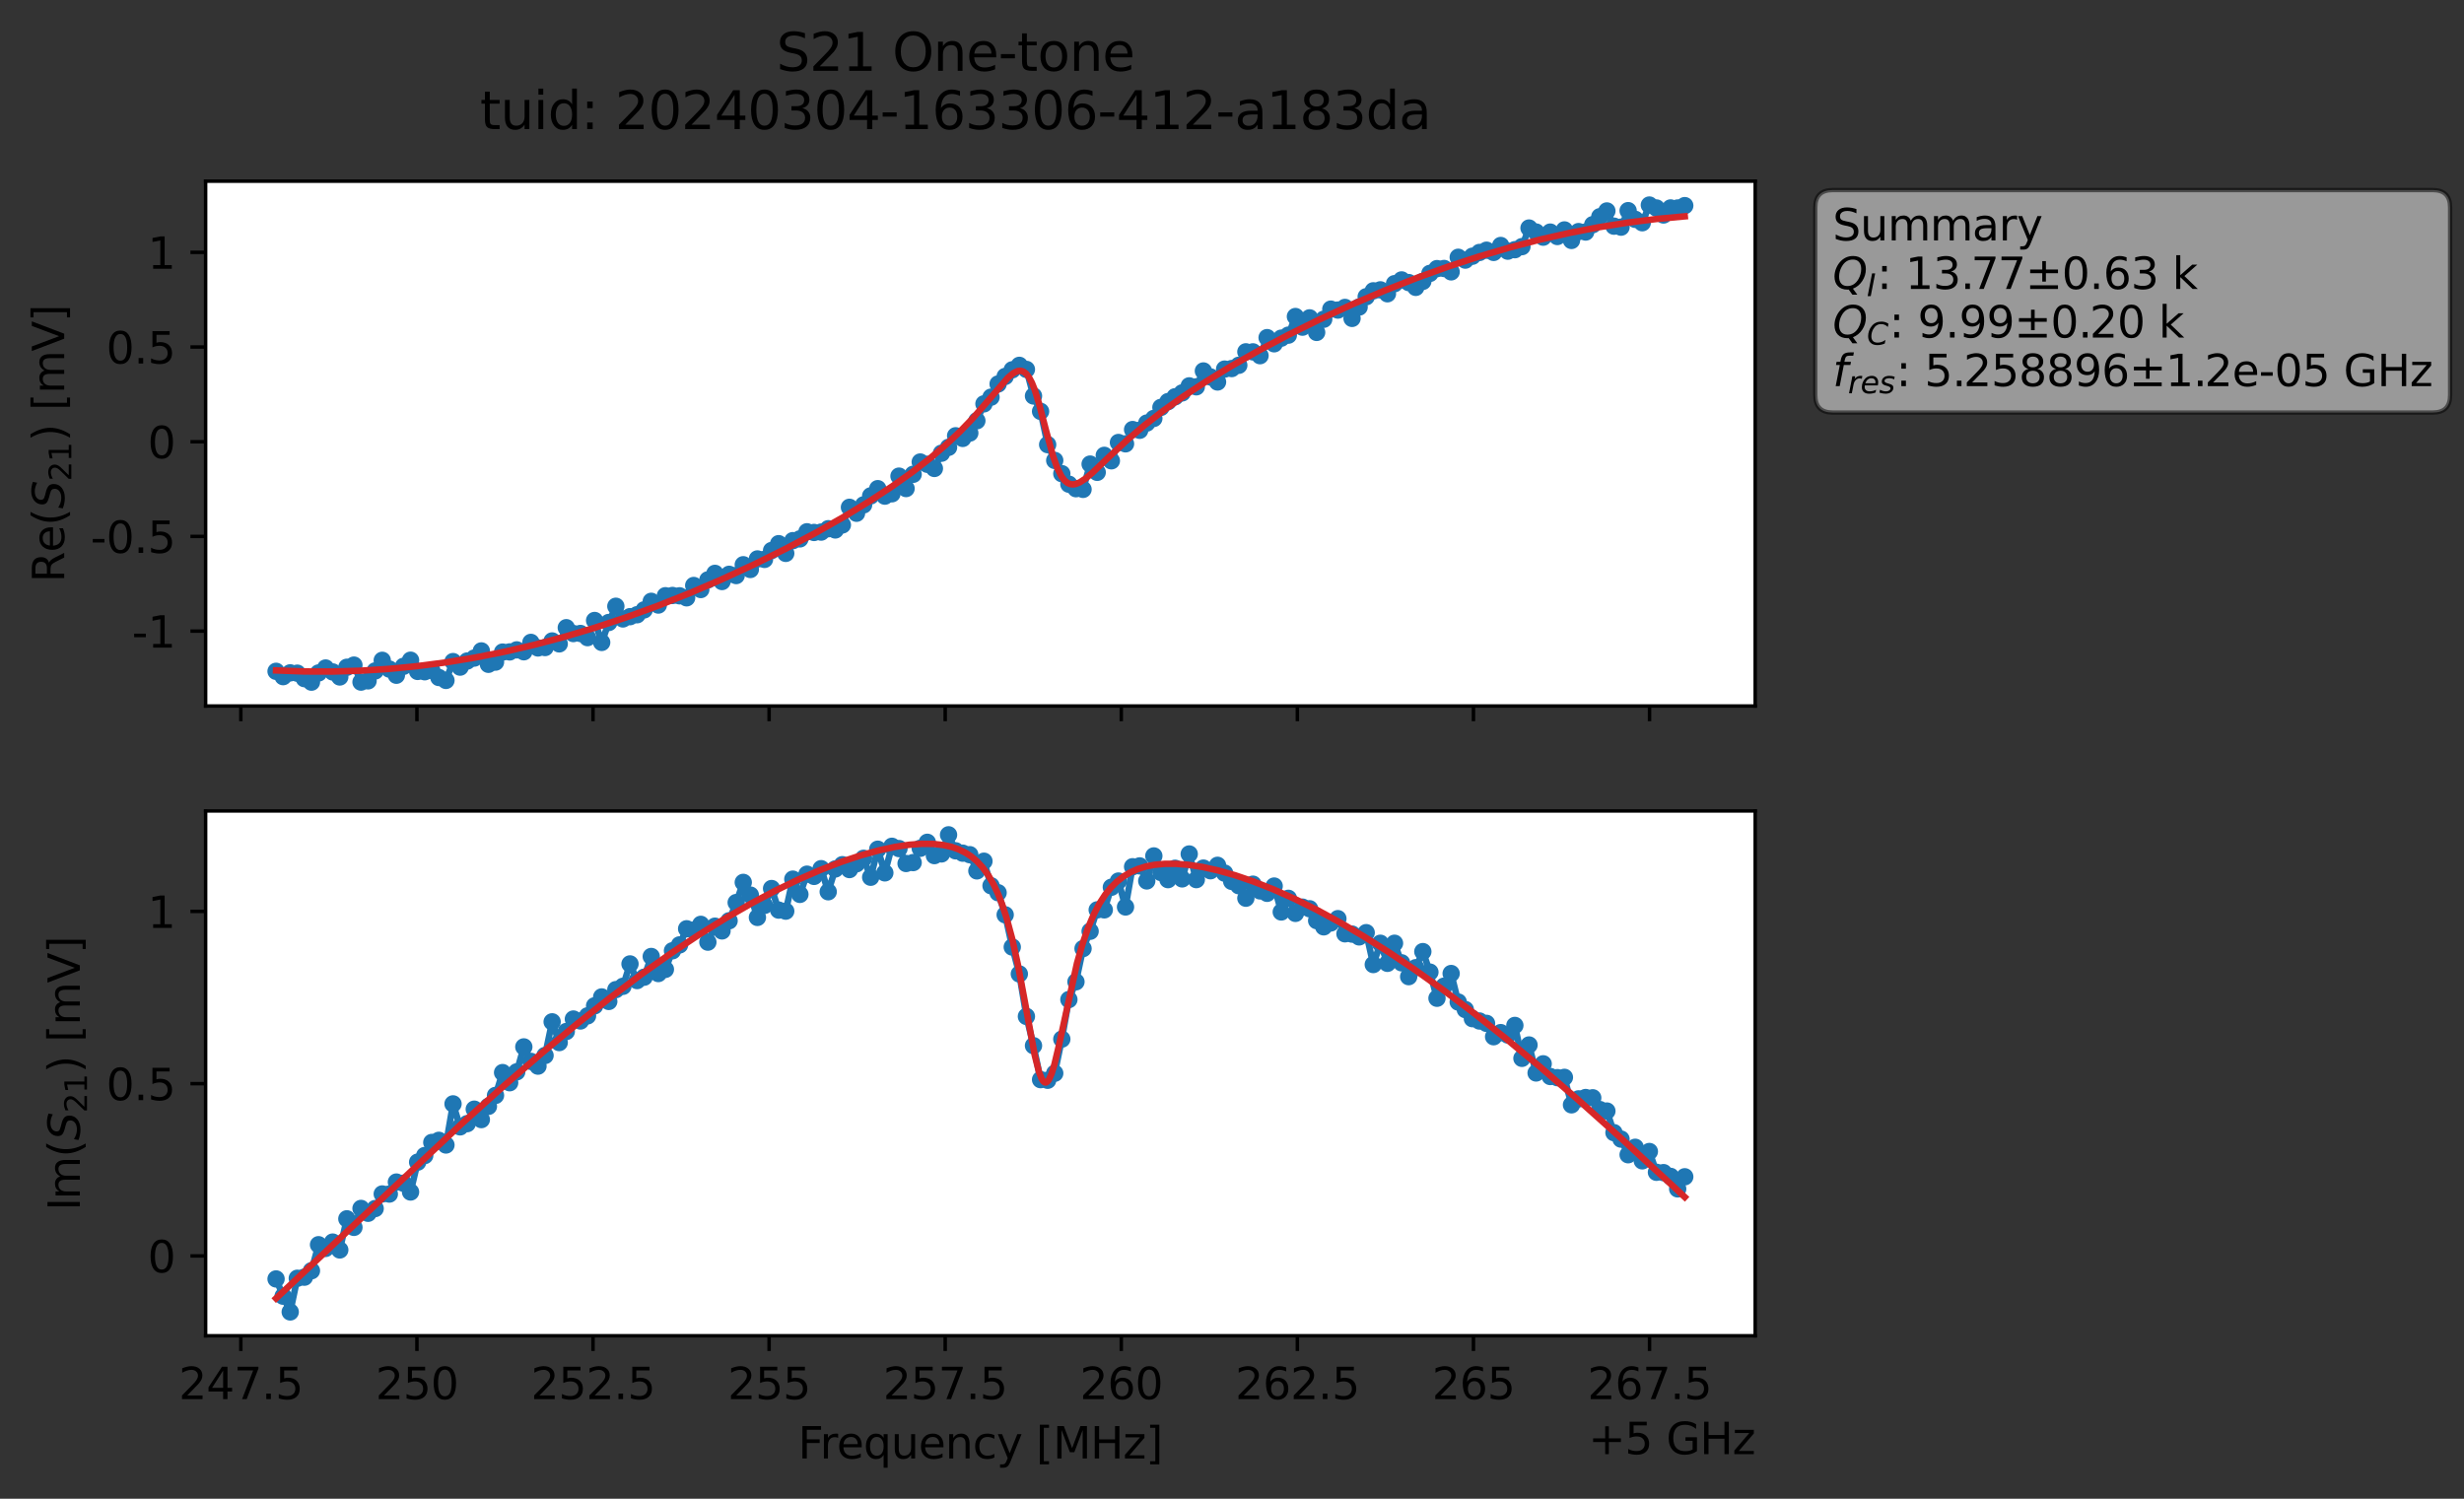<?xml version="1.0" encoding="utf-8" standalone="no"?>
<!DOCTYPE svg PUBLIC "-//W3C//DTD SVG 1.1//EN"
  "http://www.w3.org/Graphics/SVG/1.1/DTD/svg11.dtd">
<svg xmlns:xlink="http://www.w3.org/1999/xlink" width="567.865pt" height="345.428pt" viewBox="0 0 567.865 345.428" xmlns="http://www.w3.org/2000/svg" version="1.1">
 <rect x="0" y="0" width="567.865" height="345.428" fill="#333333" stroke="none"/>
 <defs>
  <style type="text/css">*{stroke-linejoin: round; stroke-linecap: butt}</style>
 </defs>
 <g id="figure_1">
  <g id="patch_1">
   <path d="M 0 345.428 
L 567.865 345.428 
L 567.865 -0 
L 0 -0 
L 0 345.428 
z
" style="fill: none; opacity: 0"/>
  </g>
  <g id="axes_1">
   <g id="patch_2">
    <path d="M 47.389 162.72 
L 404.509 162.72 
L 404.509 41.76 
L 47.389 41.76 
z
" style="fill: #ffffff"/>
   </g>
   <g id="matplotlib.axis_1">
    <g id="xtick_1">
     <g id="line2d_1">
      <defs>
       <path id="m6fb302290f" d="M 0 0 
L 0 3.5 
" style="stroke: #000000; stroke-width: 0.8"/>
      </defs>
      <g>
       <use xlink:href="#m6fb302290f" x="55.505" y="162.72" style="stroke: #000000; stroke-width: 0.8"/>
      </g>
     </g>
    </g>
    <g id="xtick_2">
     <g id="line2d_2">
      <g>
       <use xlink:href="#m6fb302290f" x="96.087" y="162.72" style="stroke: #000000; stroke-width: 0.8"/>
      </g>
     </g>
    </g>
    <g id="xtick_3">
     <g id="line2d_3">
      <g>
       <use xlink:href="#m6fb302290f" x="136.669" y="162.72" style="stroke: #000000; stroke-width: 0.8"/>
      </g>
     </g>
    </g>
    <g id="xtick_4">
     <g id="line2d_4">
      <g>
       <use xlink:href="#m6fb302290f" x="177.251" y="162.72" style="stroke: #000000; stroke-width: 0.8"/>
      </g>
     </g>
    </g>
    <g id="xtick_5">
     <g id="line2d_5">
      <g>
       <use xlink:href="#m6fb302290f" x="217.833" y="162.72" style="stroke: #000000; stroke-width: 0.8"/>
      </g>
     </g>
    </g>
    <g id="xtick_6">
     <g id="line2d_6">
      <g>
       <use xlink:href="#m6fb302290f" x="258.415" y="162.72" style="stroke: #000000; stroke-width: 0.8"/>
      </g>
     </g>
    </g>
    <g id="xtick_7">
     <g id="line2d_7">
      <g>
       <use xlink:href="#m6fb302290f" x="298.996" y="162.72" style="stroke: #000000; stroke-width: 0.8"/>
      </g>
     </g>
    </g>
    <g id="xtick_8">
     <g id="line2d_8">
      <g>
       <use xlink:href="#m6fb302290f" x="339.578" y="162.72" style="stroke: #000000; stroke-width: 0.8"/>
      </g>
     </g>
    </g>
    <g id="xtick_9">
     <g id="line2d_9">
      <g>
       <use xlink:href="#m6fb302290f" x="380.16" y="162.72" style="stroke: #000000; stroke-width: 0.8"/>
      </g>
     </g>
    </g>
   </g>
   <g id="matplotlib.axis_2">
    <g id="ytick_1">
     <g id="line2d_10">
      <defs>
       <path id="m1bdde8af4c" d="M 0 0 
L -3.5 0 
" style="stroke: #000000; stroke-width: 0.8"/>
      </defs>
      <g>
       <use xlink:href="#m1bdde8af4c" x="47.389" y="145.46" style="stroke: #000000; stroke-width: 0.8"/>
      </g>
     </g>
     <g id="text_1">
      <!-- -1 -->
      <g transform="translate(30.419 149.259) scale(0.1 -0.1)">
       <defs>
        <path id="DejaVuSans-2d" d="M 313 2009 
L 1997 2009 
L 1997 1497 
L 313 1497 
L 313 2009 
z
" transform="scale(0.016)"/>
        <path id="DejaVuSans-31" d="M 794 531 
L 1825 531 
L 1825 4091 
L 703 3866 
L 703 4441 
L 1819 4666 
L 2450 4666 
L 2450 531 
L 3481 531 
L 3481 0 
L 794 0 
L 794 531 
z
" transform="scale(0.016)"/>
       </defs>
       <use xlink:href="#DejaVuSans-2d"/>
       <use xlink:href="#DejaVuSans-31" x="36.084"/>
      </g>
     </g>
    </g>
    <g id="ytick_2">
     <g id="line2d_11">
      <g>
       <use xlink:href="#m1bdde8af4c" x="47.389" y="123.634" style="stroke: #000000; stroke-width: 0.8"/>
      </g>
     </g>
     <g id="text_2">
      <!-- -0.5 -->
      <g transform="translate(20.878 127.433) scale(0.1 -0.1)">
       <defs>
        <path id="DejaVuSans-30" d="M 2034 4250 
Q 1547 4250 1301 3770 
Q 1056 3291 1056 2328 
Q 1056 1369 1301 889 
Q 1547 409 2034 409 
Q 2525 409 2770 889 
Q 3016 1369 3016 2328 
Q 3016 3291 2770 3770 
Q 2525 4250 2034 4250 
z
M 2034 4750 
Q 2819 4750 3233 4129 
Q 3647 3509 3647 2328 
Q 3647 1150 3233 529 
Q 2819 -91 2034 -91 
Q 1250 -91 836 529 
Q 422 1150 422 2328 
Q 422 3509 836 4129 
Q 1250 4750 2034 4750 
z
" transform="scale(0.016)"/>
        <path id="DejaVuSans-2e" d="M 684 794 
L 1344 794 
L 1344 0 
L 684 0 
L 684 794 
z
" transform="scale(0.016)"/>
        <path id="DejaVuSans-35" d="M 691 4666 
L 3169 4666 
L 3169 4134 
L 1269 4134 
L 1269 2991 
Q 1406 3038 1543 3061 
Q 1681 3084 1819 3084 
Q 2600 3084 3056 2656 
Q 3513 2228 3513 1497 
Q 3513 744 3044 326 
Q 2575 -91 1722 -91 
Q 1428 -91 1123 -41 
Q 819 9 494 109 
L 494 744 
Q 775 591 1075 516 
Q 1375 441 1709 441 
Q 2250 441 2565 725 
Q 2881 1009 2881 1497 
Q 2881 1984 2565 2268 
Q 2250 2553 1709 2553 
Q 1456 2553 1204 2497 
Q 953 2441 691 2322 
L 691 4666 
z
" transform="scale(0.016)"/>
       </defs>
       <use xlink:href="#DejaVuSans-2d"/>
       <use xlink:href="#DejaVuSans-30" x="36.084"/>
       <use xlink:href="#DejaVuSans-2e" x="99.707"/>
       <use xlink:href="#DejaVuSans-35" x="131.494"/>
      </g>
     </g>
    </g>
    <g id="ytick_3">
     <g id="line2d_12">
      <g>
       <use xlink:href="#m1bdde8af4c" x="47.389" y="101.808" style="stroke: #000000; stroke-width: 0.8"/>
      </g>
     </g>
     <g id="text_3">
      <!-- 0 -->
      <g transform="translate(34.027 105.607) scale(0.1 -0.1)">
       <use xlink:href="#DejaVuSans-30"/>
      </g>
     </g>
    </g>
    <g id="ytick_4">
     <g id="line2d_13">
      <g>
       <use xlink:href="#m1bdde8af4c" x="47.389" y="79.982" style="stroke: #000000; stroke-width: 0.8"/>
      </g>
     </g>
     <g id="text_4">
      <!-- 0.5 -->
      <g transform="translate(24.486 83.781) scale(0.1 -0.1)">
       <use xlink:href="#DejaVuSans-30"/>
       <use xlink:href="#DejaVuSans-2e" x="63.623"/>
       <use xlink:href="#DejaVuSans-35" x="95.41"/>
      </g>
     </g>
    </g>
    <g id="ytick_5">
     <g id="line2d_14">
      <g>
       <use xlink:href="#m1bdde8af4c" x="47.389" y="58.156" style="stroke: #000000; stroke-width: 0.8"/>
      </g>
     </g>
     <g id="text_5">
      <!-- 1 -->
      <g transform="translate(34.027 61.955) scale(0.1 -0.1)">
       <use xlink:href="#DejaVuSans-31"/>
      </g>
     </g>
    </g>
    <g id="text_6">
     <!-- Re$(S_{21})$ [mV] -->
     <g transform="translate(14.798 134.24) rotate(-90) scale(0.1 -0.1)">
      <defs>
       <path id="DejaVuSans-52" d="M 2841 2188 
Q 3044 2119 3236 1894 
Q 3428 1669 3622 1275 
L 4263 0 
L 3584 0 
L 2988 1197 
Q 2756 1666 2539 1819 
Q 2322 1972 1947 1972 
L 1259 1972 
L 1259 0 
L 628 0 
L 628 4666 
L 2053 4666 
Q 2853 4666 3247 4331 
Q 3641 3997 3641 3322 
Q 3641 2881 3436 2590 
Q 3231 2300 2841 2188 
z
M 1259 4147 
L 1259 2491 
L 2053 2491 
Q 2509 2491 2742 2702 
Q 2975 2913 2975 3322 
Q 2975 3731 2742 3939 
Q 2509 4147 2053 4147 
L 1259 4147 
z
" transform="scale(0.016)"/>
       <path id="DejaVuSans-65" d="M 3597 1894 
L 3597 1613 
L 953 1613 
Q 991 1019 1311 708 
Q 1631 397 2203 397 
Q 2534 397 2845 478 
Q 3156 559 3463 722 
L 3463 178 
Q 3153 47 2828 -22 
Q 2503 -91 2169 -91 
Q 1331 -91 842 396 
Q 353 884 353 1716 
Q 353 2575 817 3079 
Q 1281 3584 2069 3584 
Q 2775 3584 3186 3129 
Q 3597 2675 3597 1894 
z
M 3022 2063 
Q 3016 2534 2758 2815 
Q 2500 3097 2075 3097 
Q 1594 3097 1305 2825 
Q 1016 2553 972 2059 
L 3022 2063 
z
" transform="scale(0.016)"/>
       <path id="DejaVuSans-28" d="M 1984 4856 
Q 1566 4138 1362 3434 
Q 1159 2731 1159 2009 
Q 1159 1288 1364 580 
Q 1569 -128 1984 -844 
L 1484 -844 
Q 1016 -109 783 600 
Q 550 1309 550 2009 
Q 550 2706 781 3412 
Q 1013 4119 1484 4856 
L 1984 4856 
z
" transform="scale(0.016)"/>
       <path id="DejaVuSans-Oblique-53" d="M 3859 4513 
L 3738 3897 
Q 3422 4066 3111 4152 
Q 2800 4238 2509 4238 
Q 1944 4238 1609 3991 
Q 1275 3744 1275 3334 
Q 1275 3109 1398 2989 
Q 1522 2869 2034 2731 
L 2413 2638 
Q 3053 2472 3303 2217 
Q 3553 1963 3553 1503 
Q 3553 797 2998 353 
Q 2444 -91 1538 -91 
Q 1166 -91 791 -17 
Q 416 56 38 206 
L 166 856 
Q 513 641 861 531 
Q 1209 422 1556 422 
Q 2147 422 2503 684 
Q 2859 947 2859 1369 
Q 2859 1650 2717 1795 
Q 2575 1941 2106 2059 
L 1728 2156 
Q 1081 2325 845 2545 
Q 609 2766 609 3163 
Q 609 3859 1145 4304 
Q 1681 4750 2541 4750 
Q 2875 4750 3203 4690 
Q 3531 4631 3859 4513 
z
" transform="scale(0.016)"/>
       <path id="DejaVuSans-32" d="M 1228 531 
L 3431 531 
L 3431 0 
L 469 0 
L 469 531 
Q 828 903 1448 1529 
Q 2069 2156 2228 2338 
Q 2531 2678 2651 2914 
Q 2772 3150 2772 3378 
Q 2772 3750 2511 3984 
Q 2250 4219 1831 4219 
Q 1534 4219 1204 4116 
Q 875 4013 500 3803 
L 500 4441 
Q 881 4594 1212 4672 
Q 1544 4750 1819 4750 
Q 2544 4750 2975 4387 
Q 3406 4025 3406 3419 
Q 3406 3131 3298 2873 
Q 3191 2616 2906 2266 
Q 2828 2175 2409 1742 
Q 1991 1309 1228 531 
z
" transform="scale(0.016)"/>
       <path id="DejaVuSans-29" d="M 513 4856 
L 1013 4856 
Q 1481 4119 1714 3412 
Q 1947 2706 1947 2009 
Q 1947 1309 1714 600 
Q 1481 -109 1013 -844 
L 513 -844 
Q 928 -128 1133 580 
Q 1338 1288 1338 2009 
Q 1338 2731 1133 3434 
Q 928 4138 513 4856 
z
" transform="scale(0.016)"/>
       <path id="DejaVuSans-20" transform="scale(0.016)"/>
       <path id="DejaVuSans-5b" d="M 550 4863 
L 1875 4863 
L 1875 4416 
L 1125 4416 
L 1125 -397 
L 1875 -397 
L 1875 -844 
L 550 -844 
L 550 4863 
z
" transform="scale(0.016)"/>
       <path id="DejaVuSans-6d" d="M 3328 2828 
Q 3544 3216 3844 3400 
Q 4144 3584 4550 3584 
Q 5097 3584 5394 3201 
Q 5691 2819 5691 2113 
L 5691 0 
L 5113 0 
L 5113 2094 
Q 5113 2597 4934 2840 
Q 4756 3084 4391 3084 
Q 3944 3084 3684 2787 
Q 3425 2491 3425 1978 
L 3425 0 
L 2847 0 
L 2847 2094 
Q 2847 2600 2669 2842 
Q 2491 3084 2119 3084 
Q 1678 3084 1418 2786 
Q 1159 2488 1159 1978 
L 1159 0 
L 581 0 
L 581 3500 
L 1159 3500 
L 1159 2956 
Q 1356 3278 1631 3431 
Q 1906 3584 2284 3584 
Q 2666 3584 2933 3390 
Q 3200 3197 3328 2828 
z
" transform="scale(0.016)"/>
       <path id="DejaVuSans-56" d="M 1831 0 
L 50 4666 
L 709 4666 
L 2188 738 
L 3669 4666 
L 4325 4666 
L 2547 0 
L 1831 0 
z
" transform="scale(0.016)"/>
       <path id="DejaVuSans-5d" d="M 1947 4863 
L 1947 -844 
L 622 -844 
L 622 -397 
L 1369 -397 
L 1369 4416 
L 622 4416 
L 622 4863 
L 1947 4863 
z
" transform="scale(0.016)"/>
      </defs>
      <use xlink:href="#DejaVuSans-52" transform="translate(0 0.016)"/>
      <use xlink:href="#DejaVuSans-65" transform="translate(69.482 0.016)"/>
      <use xlink:href="#DejaVuSans-28" transform="translate(131.006 0.016)"/>
      <use xlink:href="#DejaVuSans-Oblique-53" transform="translate(170.02 0.016)"/>
      <use xlink:href="#DejaVuSans-32" transform="translate(233.496 -16.391) scale(0.7)"/>
      <use xlink:href="#DejaVuSans-31" transform="translate(278.032 -16.391) scale(0.7)"/>
      <use xlink:href="#DejaVuSans-29" transform="translate(325.303 0.016)"/>
      <use xlink:href="#DejaVuSans-20" transform="translate(364.316 0.016)"/>
      <use xlink:href="#DejaVuSans-5b" transform="translate(396.104 0.016)"/>
      <use xlink:href="#DejaVuSans-6d" transform="translate(435.117 0.016)"/>
      <use xlink:href="#DejaVuSans-56" transform="translate(532.529 0.016)"/>
      <use xlink:href="#DejaVuSans-5d" transform="translate(600.938 0.016)"/>
     </g>
    </g>
   </g>
   <g id="line2d_15">
    <path d="M 63.622 154.725 
L 65.253 155.951 
L 66.885 155.079 
L 68.516 155.154 
L 70.148 156.408 
L 71.779 157.222 
L 73.41 155.104 
L 75.042 153.964 
L 76.673 154.869 
L 78.305 156.028 
L 79.936 153.795 
L 81.568 153.295 
L 83.199 157.209 
L 84.83 156.922 
L 88.093 152.19 
L 89.725 154.205 
L 91.356 155.628 
L 92.988 153.576 
L 94.619 152.164 
L 96.25 154.75 
L 97.882 154.826 
L 99.513 154.524 
L 101.145 156.151 
L 102.776 156.821 
L 104.408 152.482 
L 106.039 153.758 
L 107.67 152.353 
L 109.302 151.673 
L 110.933 150.024 
L 112.565 153.108 
L 114.196 152.602 
L 115.828 150.291 
L 117.459 150.252 
L 119.09 149.784 
L 120.722 150.218 
L 122.353 148.059 
L 123.985 149.338 
L 125.616 149.243 
L 127.248 147.729 
L 128.879 148.4 
L 130.51 144.673 
L 132.142 146.021 
L 133.773 146.003 
L 135.405 146.961 
L 137.036 143.01 
L 138.668 148.066 
L 140.299 143.472 
L 141.93 139.732 
L 143.562 142.652 
L 146.825 141.685 
L 148.456 140.562 
L 150.088 138.592 
L 151.719 139.45 
L 153.35 137.306 
L 154.982 137.246 
L 156.613 137.323 
L 158.245 137.783 
L 159.876 134.943 
L 161.508 135.875 
L 163.139 133.655 
L 164.77 132.151 
L 166.402 134.029 
L 168.033 132.37 
L 169.665 132.654 
L 171.296 130.162 
L 172.928 131.253 
L 174.559 128.825 
L 176.19 128.932 
L 177.822 126.883 
L 179.453 125.308 
L 181.085 127.542 
L 182.716 124.61 
L 184.348 124.202 
L 185.979 122.567 
L 187.61 122.722 
L 189.242 122.636 
L 190.873 121.86 
L 192.505 122.141 
L 194.136 120.984 
L 195.768 116.926 
L 197.399 118.293 
L 202.293 112.627 
L 203.925 114.349 
L 205.556 113.806 
L 207.188 109.74 
L 208.819 112.598 
L 210.45 109.317 
L 212.082 106.485 
L 213.713 107.009 
L 215.345 107.968 
L 216.976 104.457 
L 218.608 103.101 
L 220.239 100.438 
L 221.87 101.047 
L 223.502 99.811 
L 225.133 96.976 
L 226.765 93.077 
L 228.396 91.539 
L 230.028 88.5 
L 231.659 86.765 
L 233.29 85.234 
L 234.922 84.208 
L 236.553 85.142 
L 238.185 91.266 
L 239.816 94.814 
L 241.448 102.481 
L 243.079 106.12 
L 244.711 109.169 
L 246.342 111.596 
L 247.973 112.634 
L 249.605 112.789 
L 251.236 106.963 
L 252.868 108.864 
L 254.499 104.947 
L 256.131 106.204 
L 257.762 101.985 
L 259.393 102.291 
L 261.025 99.002 
L 262.656 99.172 
L 264.288 97.508 
L 265.919 96.437 
L 267.551 93.893 
L 269.182 92.563 
L 270.813 91.451 
L 272.445 90.555 
L 274.076 88.934 
L 275.708 89.15 
L 277.339 85.501 
L 278.971 86.882 
L 280.602 88.037 
L 282.233 85.068 
L 283.865 84.945 
L 285.496 84.193 
L 287.128 81.092 
L 288.759 81.098 
L 290.391 81.977 
L 292.022 77.817 
L 293.653 79.236 
L 295.285 77.94 
L 296.916 77.246 
L 298.548 72.952 
L 300.179 75.404 
L 301.811 73.261 
L 303.442 76.613 
L 305.073 73.581 
L 306.705 71.25 
L 308.336 71.463 
L 309.968 70.856 
L 311.599 73.385 
L 313.231 70.769 
L 314.862 68.393 
L 316.493 67.029 
L 318.125 66.802 
L 319.756 67.708 
L 321.388 65.383 
L 323.019 64.517 
L 324.651 65.127 
L 326.282 66.233 
L 327.913 64.851 
L 329.545 63.011 
L 331.176 61.91 
L 332.808 61.88 
L 334.439 62.658 
L 336.071 59.298 
L 337.702 59.948 
L 340.965 58.187 
L 342.596 57.667 
L 344.228 58.177 
L 345.859 56.58 
L 347.491 57.886 
L 349.122 57.55 
L 350.753 56.842 
L 352.385 52.557 
L 354.016 53.481 
L 355.648 54.661 
L 357.279 53.493 
L 358.911 54.51 
L 360.542 52.995 
L 362.173 55.417 
L 363.805 53.376 
L 365.436 53.477 
L 368.699 49.95 
L 370.331 48.623 
L 371.962 52.125 
L 373.593 52.353 
L 375.225 48.552 
L 376.856 50.552 
L 378.488 51.336 
L 380.119 47.258 
L 381.751 47.941 
L 383.382 49.548 
L 385.013 47.929 
L 386.645 47.941 
L 388.276 47.392 
L 388.276 47.392 
" clip-path="url(#p17e32b3401)" style="fill: none; stroke: #1f77b4; stroke-width: 1.5; stroke-linecap: square"/>
    <defs>
     <path id="mfefbc9ebbf" d="M 0 1.5 
C 0.398 1.5 0.779 1.342 1.061 1.061 
C 1.342 0.779 1.5 0.398 1.5 0 
C 1.5 -0.398 1.342 -0.779 1.061 -1.061 
C 0.779 -1.342 0.398 -1.5 0 -1.5 
C -0.398 -1.5 -0.779 -1.342 -1.061 -1.061 
C -1.342 -0.779 -1.5 -0.398 -1.5 0 
C -1.5 0.398 -1.342 0.779 -1.061 1.061 
C -0.779 1.342 -0.398 1.5 0 1.5 
z
" style="stroke: #1f77b4"/>
    </defs>
    <g clip-path="url(#p17e32b3401)">
     <use xlink:href="#mfefbc9ebbf" x="63.622" y="154.725" style="fill: #1f77b4; stroke: #1f77b4"/>
     <use xlink:href="#mfefbc9ebbf" x="65.253" y="155.951" style="fill: #1f77b4; stroke: #1f77b4"/>
     <use xlink:href="#mfefbc9ebbf" x="66.885" y="155.079" style="fill: #1f77b4; stroke: #1f77b4"/>
     <use xlink:href="#mfefbc9ebbf" x="68.516" y="155.154" style="fill: #1f77b4; stroke: #1f77b4"/>
     <use xlink:href="#mfefbc9ebbf" x="70.148" y="156.408" style="fill: #1f77b4; stroke: #1f77b4"/>
     <use xlink:href="#mfefbc9ebbf" x="71.779" y="157.222" style="fill: #1f77b4; stroke: #1f77b4"/>
     <use xlink:href="#mfefbc9ebbf" x="73.41" y="155.104" style="fill: #1f77b4; stroke: #1f77b4"/>
     <use xlink:href="#mfefbc9ebbf" x="75.042" y="153.964" style="fill: #1f77b4; stroke: #1f77b4"/>
     <use xlink:href="#mfefbc9ebbf" x="76.673" y="154.869" style="fill: #1f77b4; stroke: #1f77b4"/>
     <use xlink:href="#mfefbc9ebbf" x="78.305" y="156.028" style="fill: #1f77b4; stroke: #1f77b4"/>
     <use xlink:href="#mfefbc9ebbf" x="79.936" y="153.795" style="fill: #1f77b4; stroke: #1f77b4"/>
     <use xlink:href="#mfefbc9ebbf" x="81.568" y="153.295" style="fill: #1f77b4; stroke: #1f77b4"/>
     <use xlink:href="#mfefbc9ebbf" x="83.199" y="157.209" style="fill: #1f77b4; stroke: #1f77b4"/>
     <use xlink:href="#mfefbc9ebbf" x="84.83" y="156.922" style="fill: #1f77b4; stroke: #1f77b4"/>
     <use xlink:href="#mfefbc9ebbf" x="86.462" y="154.636" style="fill: #1f77b4; stroke: #1f77b4"/>
     <use xlink:href="#mfefbc9ebbf" x="88.093" y="152.19" style="fill: #1f77b4; stroke: #1f77b4"/>
     <use xlink:href="#mfefbc9ebbf" x="89.725" y="154.205" style="fill: #1f77b4; stroke: #1f77b4"/>
     <use xlink:href="#mfefbc9ebbf" x="91.356" y="155.628" style="fill: #1f77b4; stroke: #1f77b4"/>
     <use xlink:href="#mfefbc9ebbf" x="92.988" y="153.576" style="fill: #1f77b4; stroke: #1f77b4"/>
     <use xlink:href="#mfefbc9ebbf" x="94.619" y="152.164" style="fill: #1f77b4; stroke: #1f77b4"/>
     <use xlink:href="#mfefbc9ebbf" x="96.25" y="154.75" style="fill: #1f77b4; stroke: #1f77b4"/>
     <use xlink:href="#mfefbc9ebbf" x="97.882" y="154.826" style="fill: #1f77b4; stroke: #1f77b4"/>
     <use xlink:href="#mfefbc9ebbf" x="99.513" y="154.524" style="fill: #1f77b4; stroke: #1f77b4"/>
     <use xlink:href="#mfefbc9ebbf" x="101.145" y="156.151" style="fill: #1f77b4; stroke: #1f77b4"/>
     <use xlink:href="#mfefbc9ebbf" x="102.776" y="156.821" style="fill: #1f77b4; stroke: #1f77b4"/>
     <use xlink:href="#mfefbc9ebbf" x="104.408" y="152.482" style="fill: #1f77b4; stroke: #1f77b4"/>
     <use xlink:href="#mfefbc9ebbf" x="106.039" y="153.758" style="fill: #1f77b4; stroke: #1f77b4"/>
     <use xlink:href="#mfefbc9ebbf" x="107.67" y="152.353" style="fill: #1f77b4; stroke: #1f77b4"/>
     <use xlink:href="#mfefbc9ebbf" x="109.302" y="151.673" style="fill: #1f77b4; stroke: #1f77b4"/>
     <use xlink:href="#mfefbc9ebbf" x="110.933" y="150.024" style="fill: #1f77b4; stroke: #1f77b4"/>
     <use xlink:href="#mfefbc9ebbf" x="112.565" y="153.108" style="fill: #1f77b4; stroke: #1f77b4"/>
     <use xlink:href="#mfefbc9ebbf" x="114.196" y="152.602" style="fill: #1f77b4; stroke: #1f77b4"/>
     <use xlink:href="#mfefbc9ebbf" x="115.828" y="150.291" style="fill: #1f77b4; stroke: #1f77b4"/>
     <use xlink:href="#mfefbc9ebbf" x="117.459" y="150.252" style="fill: #1f77b4; stroke: #1f77b4"/>
     <use xlink:href="#mfefbc9ebbf" x="119.09" y="149.784" style="fill: #1f77b4; stroke: #1f77b4"/>
     <use xlink:href="#mfefbc9ebbf" x="120.722" y="150.218" style="fill: #1f77b4; stroke: #1f77b4"/>
     <use xlink:href="#mfefbc9ebbf" x="122.353" y="148.059" style="fill: #1f77b4; stroke: #1f77b4"/>
     <use xlink:href="#mfefbc9ebbf" x="123.985" y="149.338" style="fill: #1f77b4; stroke: #1f77b4"/>
     <use xlink:href="#mfefbc9ebbf" x="125.616" y="149.243" style="fill: #1f77b4; stroke: #1f77b4"/>
     <use xlink:href="#mfefbc9ebbf" x="127.248" y="147.729" style="fill: #1f77b4; stroke: #1f77b4"/>
     <use xlink:href="#mfefbc9ebbf" x="128.879" y="148.4" style="fill: #1f77b4; stroke: #1f77b4"/>
     <use xlink:href="#mfefbc9ebbf" x="130.51" y="144.673" style="fill: #1f77b4; stroke: #1f77b4"/>
     <use xlink:href="#mfefbc9ebbf" x="132.142" y="146.021" style="fill: #1f77b4; stroke: #1f77b4"/>
     <use xlink:href="#mfefbc9ebbf" x="133.773" y="146.003" style="fill: #1f77b4; stroke: #1f77b4"/>
     <use xlink:href="#mfefbc9ebbf" x="135.405" y="146.961" style="fill: #1f77b4; stroke: #1f77b4"/>
     <use xlink:href="#mfefbc9ebbf" x="137.036" y="143.01" style="fill: #1f77b4; stroke: #1f77b4"/>
     <use xlink:href="#mfefbc9ebbf" x="138.668" y="148.066" style="fill: #1f77b4; stroke: #1f77b4"/>
     <use xlink:href="#mfefbc9ebbf" x="140.299" y="143.472" style="fill: #1f77b4; stroke: #1f77b4"/>
     <use xlink:href="#mfefbc9ebbf" x="141.93" y="139.732" style="fill: #1f77b4; stroke: #1f77b4"/>
     <use xlink:href="#mfefbc9ebbf" x="143.562" y="142.652" style="fill: #1f77b4; stroke: #1f77b4"/>
     <use xlink:href="#mfefbc9ebbf" x="145.193" y="142.128" style="fill: #1f77b4; stroke: #1f77b4"/>
     <use xlink:href="#mfefbc9ebbf" x="146.825" y="141.685" style="fill: #1f77b4; stroke: #1f77b4"/>
     <use xlink:href="#mfefbc9ebbf" x="148.456" y="140.562" style="fill: #1f77b4; stroke: #1f77b4"/>
     <use xlink:href="#mfefbc9ebbf" x="150.088" y="138.592" style="fill: #1f77b4; stroke: #1f77b4"/>
     <use xlink:href="#mfefbc9ebbf" x="151.719" y="139.45" style="fill: #1f77b4; stroke: #1f77b4"/>
     <use xlink:href="#mfefbc9ebbf" x="153.35" y="137.306" style="fill: #1f77b4; stroke: #1f77b4"/>
     <use xlink:href="#mfefbc9ebbf" x="154.982" y="137.246" style="fill: #1f77b4; stroke: #1f77b4"/>
     <use xlink:href="#mfefbc9ebbf" x="156.613" y="137.323" style="fill: #1f77b4; stroke: #1f77b4"/>
     <use xlink:href="#mfefbc9ebbf" x="158.245" y="137.783" style="fill: #1f77b4; stroke: #1f77b4"/>
     <use xlink:href="#mfefbc9ebbf" x="159.876" y="134.943" style="fill: #1f77b4; stroke: #1f77b4"/>
     <use xlink:href="#mfefbc9ebbf" x="161.508" y="135.875" style="fill: #1f77b4; stroke: #1f77b4"/>
     <use xlink:href="#mfefbc9ebbf" x="163.139" y="133.655" style="fill: #1f77b4; stroke: #1f77b4"/>
     <use xlink:href="#mfefbc9ebbf" x="164.77" y="132.151" style="fill: #1f77b4; stroke: #1f77b4"/>
     <use xlink:href="#mfefbc9ebbf" x="166.402" y="134.029" style="fill: #1f77b4; stroke: #1f77b4"/>
     <use xlink:href="#mfefbc9ebbf" x="168.033" y="132.37" style="fill: #1f77b4; stroke: #1f77b4"/>
     <use xlink:href="#mfefbc9ebbf" x="169.665" y="132.654" style="fill: #1f77b4; stroke: #1f77b4"/>
     <use xlink:href="#mfefbc9ebbf" x="171.296" y="130.162" style="fill: #1f77b4; stroke: #1f77b4"/>
     <use xlink:href="#mfefbc9ebbf" x="172.928" y="131.253" style="fill: #1f77b4; stroke: #1f77b4"/>
     <use xlink:href="#mfefbc9ebbf" x="174.559" y="128.825" style="fill: #1f77b4; stroke: #1f77b4"/>
     <use xlink:href="#mfefbc9ebbf" x="176.19" y="128.932" style="fill: #1f77b4; stroke: #1f77b4"/>
     <use xlink:href="#mfefbc9ebbf" x="177.822" y="126.883" style="fill: #1f77b4; stroke: #1f77b4"/>
     <use xlink:href="#mfefbc9ebbf" x="179.453" y="125.308" style="fill: #1f77b4; stroke: #1f77b4"/>
     <use xlink:href="#mfefbc9ebbf" x="181.085" y="127.542" style="fill: #1f77b4; stroke: #1f77b4"/>
     <use xlink:href="#mfefbc9ebbf" x="182.716" y="124.61" style="fill: #1f77b4; stroke: #1f77b4"/>
     <use xlink:href="#mfefbc9ebbf" x="184.348" y="124.202" style="fill: #1f77b4; stroke: #1f77b4"/>
     <use xlink:href="#mfefbc9ebbf" x="185.979" y="122.567" style="fill: #1f77b4; stroke: #1f77b4"/>
     <use xlink:href="#mfefbc9ebbf" x="187.61" y="122.722" style="fill: #1f77b4; stroke: #1f77b4"/>
     <use xlink:href="#mfefbc9ebbf" x="189.242" y="122.636" style="fill: #1f77b4; stroke: #1f77b4"/>
     <use xlink:href="#mfefbc9ebbf" x="190.873" y="121.86" style="fill: #1f77b4; stroke: #1f77b4"/>
     <use xlink:href="#mfefbc9ebbf" x="192.505" y="122.141" style="fill: #1f77b4; stroke: #1f77b4"/>
     <use xlink:href="#mfefbc9ebbf" x="194.136" y="120.984" style="fill: #1f77b4; stroke: #1f77b4"/>
     <use xlink:href="#mfefbc9ebbf" x="195.768" y="116.926" style="fill: #1f77b4; stroke: #1f77b4"/>
     <use xlink:href="#mfefbc9ebbf" x="197.399" y="118.293" style="fill: #1f77b4; stroke: #1f77b4"/>
     <use xlink:href="#mfefbc9ebbf" x="199.03" y="116.364" style="fill: #1f77b4; stroke: #1f77b4"/>
     <use xlink:href="#mfefbc9ebbf" x="200.662" y="114.289" style="fill: #1f77b4; stroke: #1f77b4"/>
     <use xlink:href="#mfefbc9ebbf" x="202.293" y="112.627" style="fill: #1f77b4; stroke: #1f77b4"/>
     <use xlink:href="#mfefbc9ebbf" x="203.925" y="114.349" style="fill: #1f77b4; stroke: #1f77b4"/>
     <use xlink:href="#mfefbc9ebbf" x="205.556" y="113.806" style="fill: #1f77b4; stroke: #1f77b4"/>
     <use xlink:href="#mfefbc9ebbf" x="207.188" y="109.74" style="fill: #1f77b4; stroke: #1f77b4"/>
     <use xlink:href="#mfefbc9ebbf" x="208.819" y="112.598" style="fill: #1f77b4; stroke: #1f77b4"/>
     <use xlink:href="#mfefbc9ebbf" x="210.45" y="109.317" style="fill: #1f77b4; stroke: #1f77b4"/>
     <use xlink:href="#mfefbc9ebbf" x="212.082" y="106.485" style="fill: #1f77b4; stroke: #1f77b4"/>
     <use xlink:href="#mfefbc9ebbf" x="213.713" y="107.009" style="fill: #1f77b4; stroke: #1f77b4"/>
     <use xlink:href="#mfefbc9ebbf" x="215.345" y="107.968" style="fill: #1f77b4; stroke: #1f77b4"/>
     <use xlink:href="#mfefbc9ebbf" x="216.976" y="104.457" style="fill: #1f77b4; stroke: #1f77b4"/>
     <use xlink:href="#mfefbc9ebbf" x="218.608" y="103.101" style="fill: #1f77b4; stroke: #1f77b4"/>
     <use xlink:href="#mfefbc9ebbf" x="220.239" y="100.438" style="fill: #1f77b4; stroke: #1f77b4"/>
     <use xlink:href="#mfefbc9ebbf" x="221.87" y="101.047" style="fill: #1f77b4; stroke: #1f77b4"/>
     <use xlink:href="#mfefbc9ebbf" x="223.502" y="99.811" style="fill: #1f77b4; stroke: #1f77b4"/>
     <use xlink:href="#mfefbc9ebbf" x="225.133" y="96.976" style="fill: #1f77b4; stroke: #1f77b4"/>
     <use xlink:href="#mfefbc9ebbf" x="226.765" y="93.077" style="fill: #1f77b4; stroke: #1f77b4"/>
     <use xlink:href="#mfefbc9ebbf" x="228.396" y="91.539" style="fill: #1f77b4; stroke: #1f77b4"/>
     <use xlink:href="#mfefbc9ebbf" x="230.028" y="88.5" style="fill: #1f77b4; stroke: #1f77b4"/>
     <use xlink:href="#mfefbc9ebbf" x="231.659" y="86.765" style="fill: #1f77b4; stroke: #1f77b4"/>
     <use xlink:href="#mfefbc9ebbf" x="233.29" y="85.234" style="fill: #1f77b4; stroke: #1f77b4"/>
     <use xlink:href="#mfefbc9ebbf" x="234.922" y="84.208" style="fill: #1f77b4; stroke: #1f77b4"/>
     <use xlink:href="#mfefbc9ebbf" x="236.553" y="85.142" style="fill: #1f77b4; stroke: #1f77b4"/>
     <use xlink:href="#mfefbc9ebbf" x="238.185" y="91.266" style="fill: #1f77b4; stroke: #1f77b4"/>
     <use xlink:href="#mfefbc9ebbf" x="239.816" y="94.814" style="fill: #1f77b4; stroke: #1f77b4"/>
     <use xlink:href="#mfefbc9ebbf" x="241.448" y="102.481" style="fill: #1f77b4; stroke: #1f77b4"/>
     <use xlink:href="#mfefbc9ebbf" x="243.079" y="106.12" style="fill: #1f77b4; stroke: #1f77b4"/>
     <use xlink:href="#mfefbc9ebbf" x="244.711" y="109.169" style="fill: #1f77b4; stroke: #1f77b4"/>
     <use xlink:href="#mfefbc9ebbf" x="246.342" y="111.596" style="fill: #1f77b4; stroke: #1f77b4"/>
     <use xlink:href="#mfefbc9ebbf" x="247.973" y="112.634" style="fill: #1f77b4; stroke: #1f77b4"/>
     <use xlink:href="#mfefbc9ebbf" x="249.605" y="112.789" style="fill: #1f77b4; stroke: #1f77b4"/>
     <use xlink:href="#mfefbc9ebbf" x="251.236" y="106.963" style="fill: #1f77b4; stroke: #1f77b4"/>
     <use xlink:href="#mfefbc9ebbf" x="252.868" y="108.864" style="fill: #1f77b4; stroke: #1f77b4"/>
     <use xlink:href="#mfefbc9ebbf" x="254.499" y="104.947" style="fill: #1f77b4; stroke: #1f77b4"/>
     <use xlink:href="#mfefbc9ebbf" x="256.131" y="106.204" style="fill: #1f77b4; stroke: #1f77b4"/>
     <use xlink:href="#mfefbc9ebbf" x="257.762" y="101.985" style="fill: #1f77b4; stroke: #1f77b4"/>
     <use xlink:href="#mfefbc9ebbf" x="259.393" y="102.291" style="fill: #1f77b4; stroke: #1f77b4"/>
     <use xlink:href="#mfefbc9ebbf" x="261.025" y="99.002" style="fill: #1f77b4; stroke: #1f77b4"/>
     <use xlink:href="#mfefbc9ebbf" x="262.656" y="99.172" style="fill: #1f77b4; stroke: #1f77b4"/>
     <use xlink:href="#mfefbc9ebbf" x="264.288" y="97.508" style="fill: #1f77b4; stroke: #1f77b4"/>
     <use xlink:href="#mfefbc9ebbf" x="265.919" y="96.437" style="fill: #1f77b4; stroke: #1f77b4"/>
     <use xlink:href="#mfefbc9ebbf" x="267.551" y="93.893" style="fill: #1f77b4; stroke: #1f77b4"/>
     <use xlink:href="#mfefbc9ebbf" x="269.182" y="92.563" style="fill: #1f77b4; stroke: #1f77b4"/>
     <use xlink:href="#mfefbc9ebbf" x="270.813" y="91.451" style="fill: #1f77b4; stroke: #1f77b4"/>
     <use xlink:href="#mfefbc9ebbf" x="272.445" y="90.555" style="fill: #1f77b4; stroke: #1f77b4"/>
     <use xlink:href="#mfefbc9ebbf" x="274.076" y="88.934" style="fill: #1f77b4; stroke: #1f77b4"/>
     <use xlink:href="#mfefbc9ebbf" x="275.708" y="89.15" style="fill: #1f77b4; stroke: #1f77b4"/>
     <use xlink:href="#mfefbc9ebbf" x="277.339" y="85.501" style="fill: #1f77b4; stroke: #1f77b4"/>
     <use xlink:href="#mfefbc9ebbf" x="278.971" y="86.882" style="fill: #1f77b4; stroke: #1f77b4"/>
     <use xlink:href="#mfefbc9ebbf" x="280.602" y="88.037" style="fill: #1f77b4; stroke: #1f77b4"/>
     <use xlink:href="#mfefbc9ebbf" x="282.233" y="85.068" style="fill: #1f77b4; stroke: #1f77b4"/>
     <use xlink:href="#mfefbc9ebbf" x="283.865" y="84.945" style="fill: #1f77b4; stroke: #1f77b4"/>
     <use xlink:href="#mfefbc9ebbf" x="285.496" y="84.193" style="fill: #1f77b4; stroke: #1f77b4"/>
     <use xlink:href="#mfefbc9ebbf" x="287.128" y="81.092" style="fill: #1f77b4; stroke: #1f77b4"/>
     <use xlink:href="#mfefbc9ebbf" x="288.759" y="81.098" style="fill: #1f77b4; stroke: #1f77b4"/>
     <use xlink:href="#mfefbc9ebbf" x="290.391" y="81.977" style="fill: #1f77b4; stroke: #1f77b4"/>
     <use xlink:href="#mfefbc9ebbf" x="292.022" y="77.817" style="fill: #1f77b4; stroke: #1f77b4"/>
     <use xlink:href="#mfefbc9ebbf" x="293.653" y="79.236" style="fill: #1f77b4; stroke: #1f77b4"/>
     <use xlink:href="#mfefbc9ebbf" x="295.285" y="77.94" style="fill: #1f77b4; stroke: #1f77b4"/>
     <use xlink:href="#mfefbc9ebbf" x="296.916" y="77.246" style="fill: #1f77b4; stroke: #1f77b4"/>
     <use xlink:href="#mfefbc9ebbf" x="298.548" y="72.952" style="fill: #1f77b4; stroke: #1f77b4"/>
     <use xlink:href="#mfefbc9ebbf" x="300.179" y="75.404" style="fill: #1f77b4; stroke: #1f77b4"/>
     <use xlink:href="#mfefbc9ebbf" x="301.811" y="73.261" style="fill: #1f77b4; stroke: #1f77b4"/>
     <use xlink:href="#mfefbc9ebbf" x="303.442" y="76.613" style="fill: #1f77b4; stroke: #1f77b4"/>
     <use xlink:href="#mfefbc9ebbf" x="305.073" y="73.581" style="fill: #1f77b4; stroke: #1f77b4"/>
     <use xlink:href="#mfefbc9ebbf" x="306.705" y="71.25" style="fill: #1f77b4; stroke: #1f77b4"/>
     <use xlink:href="#mfefbc9ebbf" x="308.336" y="71.463" style="fill: #1f77b4; stroke: #1f77b4"/>
     <use xlink:href="#mfefbc9ebbf" x="309.968" y="70.856" style="fill: #1f77b4; stroke: #1f77b4"/>
     <use xlink:href="#mfefbc9ebbf" x="311.599" y="73.385" style="fill: #1f77b4; stroke: #1f77b4"/>
     <use xlink:href="#mfefbc9ebbf" x="313.231" y="70.769" style="fill: #1f77b4; stroke: #1f77b4"/>
     <use xlink:href="#mfefbc9ebbf" x="314.862" y="68.393" style="fill: #1f77b4; stroke: #1f77b4"/>
     <use xlink:href="#mfefbc9ebbf" x="316.493" y="67.029" style="fill: #1f77b4; stroke: #1f77b4"/>
     <use xlink:href="#mfefbc9ebbf" x="318.125" y="66.802" style="fill: #1f77b4; stroke: #1f77b4"/>
     <use xlink:href="#mfefbc9ebbf" x="319.756" y="67.708" style="fill: #1f77b4; stroke: #1f77b4"/>
     <use xlink:href="#mfefbc9ebbf" x="321.388" y="65.383" style="fill: #1f77b4; stroke: #1f77b4"/>
     <use xlink:href="#mfefbc9ebbf" x="323.019" y="64.517" style="fill: #1f77b4; stroke: #1f77b4"/>
     <use xlink:href="#mfefbc9ebbf" x="324.651" y="65.127" style="fill: #1f77b4; stroke: #1f77b4"/>
     <use xlink:href="#mfefbc9ebbf" x="326.282" y="66.233" style="fill: #1f77b4; stroke: #1f77b4"/>
     <use xlink:href="#mfefbc9ebbf" x="327.913" y="64.851" style="fill: #1f77b4; stroke: #1f77b4"/>
     <use xlink:href="#mfefbc9ebbf" x="329.545" y="63.011" style="fill: #1f77b4; stroke: #1f77b4"/>
     <use xlink:href="#mfefbc9ebbf" x="331.176" y="61.91" style="fill: #1f77b4; stroke: #1f77b4"/>
     <use xlink:href="#mfefbc9ebbf" x="332.808" y="61.88" style="fill: #1f77b4; stroke: #1f77b4"/>
     <use xlink:href="#mfefbc9ebbf" x="334.439" y="62.658" style="fill: #1f77b4; stroke: #1f77b4"/>
     <use xlink:href="#mfefbc9ebbf" x="336.071" y="59.298" style="fill: #1f77b4; stroke: #1f77b4"/>
     <use xlink:href="#mfefbc9ebbf" x="337.702" y="59.948" style="fill: #1f77b4; stroke: #1f77b4"/>
     <use xlink:href="#mfefbc9ebbf" x="339.333" y="59.053" style="fill: #1f77b4; stroke: #1f77b4"/>
     <use xlink:href="#mfefbc9ebbf" x="340.965" y="58.187" style="fill: #1f77b4; stroke: #1f77b4"/>
     <use xlink:href="#mfefbc9ebbf" x="342.596" y="57.667" style="fill: #1f77b4; stroke: #1f77b4"/>
     <use xlink:href="#mfefbc9ebbf" x="344.228" y="58.177" style="fill: #1f77b4; stroke: #1f77b4"/>
     <use xlink:href="#mfefbc9ebbf" x="345.859" y="56.58" style="fill: #1f77b4; stroke: #1f77b4"/>
     <use xlink:href="#mfefbc9ebbf" x="347.491" y="57.886" style="fill: #1f77b4; stroke: #1f77b4"/>
     <use xlink:href="#mfefbc9ebbf" x="349.122" y="57.55" style="fill: #1f77b4; stroke: #1f77b4"/>
     <use xlink:href="#mfefbc9ebbf" x="350.753" y="56.842" style="fill: #1f77b4; stroke: #1f77b4"/>
     <use xlink:href="#mfefbc9ebbf" x="352.385" y="52.557" style="fill: #1f77b4; stroke: #1f77b4"/>
     <use xlink:href="#mfefbc9ebbf" x="354.016" y="53.481" style="fill: #1f77b4; stroke: #1f77b4"/>
     <use xlink:href="#mfefbc9ebbf" x="355.648" y="54.661" style="fill: #1f77b4; stroke: #1f77b4"/>
     <use xlink:href="#mfefbc9ebbf" x="357.279" y="53.493" style="fill: #1f77b4; stroke: #1f77b4"/>
     <use xlink:href="#mfefbc9ebbf" x="358.911" y="54.51" style="fill: #1f77b4; stroke: #1f77b4"/>
     <use xlink:href="#mfefbc9ebbf" x="360.542" y="52.995" style="fill: #1f77b4; stroke: #1f77b4"/>
     <use xlink:href="#mfefbc9ebbf" x="362.173" y="55.417" style="fill: #1f77b4; stroke: #1f77b4"/>
     <use xlink:href="#mfefbc9ebbf" x="363.805" y="53.376" style="fill: #1f77b4; stroke: #1f77b4"/>
     <use xlink:href="#mfefbc9ebbf" x="365.436" y="53.477" style="fill: #1f77b4; stroke: #1f77b4"/>
     <use xlink:href="#mfefbc9ebbf" x="367.068" y="51.787" style="fill: #1f77b4; stroke: #1f77b4"/>
     <use xlink:href="#mfefbc9ebbf" x="368.699" y="49.95" style="fill: #1f77b4; stroke: #1f77b4"/>
     <use xlink:href="#mfefbc9ebbf" x="370.331" y="48.623" style="fill: #1f77b4; stroke: #1f77b4"/>
     <use xlink:href="#mfefbc9ebbf" x="371.962" y="52.125" style="fill: #1f77b4; stroke: #1f77b4"/>
     <use xlink:href="#mfefbc9ebbf" x="373.593" y="52.353" style="fill: #1f77b4; stroke: #1f77b4"/>
     <use xlink:href="#mfefbc9ebbf" x="375.225" y="48.552" style="fill: #1f77b4; stroke: #1f77b4"/>
     <use xlink:href="#mfefbc9ebbf" x="376.856" y="50.552" style="fill: #1f77b4; stroke: #1f77b4"/>
     <use xlink:href="#mfefbc9ebbf" x="378.488" y="51.336" style="fill: #1f77b4; stroke: #1f77b4"/>
     <use xlink:href="#mfefbc9ebbf" x="380.119" y="47.258" style="fill: #1f77b4; stroke: #1f77b4"/>
     <use xlink:href="#mfefbc9ebbf" x="381.751" y="47.941" style="fill: #1f77b4; stroke: #1f77b4"/>
     <use xlink:href="#mfefbc9ebbf" x="383.382" y="49.548" style="fill: #1f77b4; stroke: #1f77b4"/>
     <use xlink:href="#mfefbc9ebbf" x="385.013" y="47.929" style="fill: #1f77b4; stroke: #1f77b4"/>
     <use xlink:href="#mfefbc9ebbf" x="386.645" y="47.941" style="fill: #1f77b4; stroke: #1f77b4"/>
     <use xlink:href="#mfefbc9ebbf" x="388.276" y="47.392" style="fill: #1f77b4; stroke: #1f77b4"/>
    </g>
   </g>
   <g id="line2d_16">
    <path d="M 63.622 154.519 
L 70.121 154.758 
L 76.621 154.779 
L 83.121 154.583 
L 89.62 154.168 
L 96.12 153.536 
L 102.619 152.687 
L 109.444 151.566 
L 116.268 150.211 
L 123.093 148.627 
L 129.918 146.817 
L 137.067 144.685 
L 144.217 142.315 
L 151.366 139.714 
L 158.841 136.751 
L 166.315 133.542 
L 173.79 130.086 
L 180.939 126.543 
L 188.089 122.749 
L 194.589 119.054 
L 200.438 115.488 
L 205.638 112.077 
L 210.188 108.846 
L 214.412 105.573 
L 217.987 102.528 
L 221.237 99.473 
L 224.162 96.437 
L 227.411 92.72 
L 232.286 87.059 
L 233.586 85.974 
L 234.561 85.512 
L 235.211 85.449 
L 235.861 85.641 
L 236.511 86.137 
L 237.161 86.983 
L 237.811 88.213 
L 238.461 89.833 
L 239.436 92.933 
L 241.061 99.18 
L 242.686 105.114 
L 243.66 107.851 
L 244.635 109.799 
L 245.285 110.674 
L 245.935 111.246 
L 246.585 111.555 
L 247.235 111.645 
L 247.885 111.556 
L 248.86 111.165 
L 250.16 110.311 
L 251.785 108.939 
L 255.36 105.528 
L 259.909 101.294 
L 263.809 97.983 
L 268.034 94.704 
L 272.584 91.461 
L 277.783 88.038 
L 283.633 84.466 
L 290.133 80.774 
L 296.957 77.157 
L 304.107 73.621 
L 311.581 70.179 
L 319.056 66.989 
L 326.53 64.049 
L 333.68 61.473 
L 340.829 59.131 
L 347.979 57.028 
L 354.803 55.248 
L 361.628 53.695 
L 368.453 52.372 
L 375.277 51.283 
L 381.777 50.466 
L 388.276 49.864 
L 388.276 49.864 
" clip-path="url(#p17e32b3401)" style="fill: none; stroke: #d62728; stroke-width: 1.5; stroke-linecap: square"/>
   </g>
   <g id="patch_3">
    <path d="M 47.389 162.72 
L 47.389 41.76 
" style="fill: none; stroke: #000000; stroke-width: 0.8; stroke-linejoin: miter; stroke-linecap: square"/>
   </g>
   <g id="patch_4">
    <path d="M 404.509 162.72 
L 404.509 41.76 
" style="fill: none; stroke: #000000; stroke-width: 0.8; stroke-linejoin: miter; stroke-linecap: square"/>
   </g>
   <g id="patch_5">
    <path d="M 47.389 162.72 
L 404.509 162.72 
" style="fill: none; stroke: #000000; stroke-width: 0.8; stroke-linejoin: miter; stroke-linecap: square"/>
   </g>
   <g id="patch_6">
    <path d="M 47.389 41.76 
L 404.509 41.76 
" style="fill: none; stroke: #000000; stroke-width: 0.8; stroke-linejoin: miter; stroke-linecap: square"/>
   </g>
   <g id="text_7">
    <g id="patch_7">
     <path d="M 422.365 95.08 
L 560.665 95.08 
Q 564.665 95.08 564.665 91.08 
L 564.665 47.808 
Q 564.665 43.808 560.665 43.808 
L 422.365 43.808 
Q 418.365 43.808 418.365 47.808 
L 418.365 91.08 
Q 418.365 95.08 422.365 95.08 
z
" style="fill: #ffffff; opacity: 0.5; stroke: #000000; stroke-linejoin: miter"/>
    </g>
    <!-- Summary -->
    <g transform="translate(422.365 55.406) scale(0.1 -0.1)">
     <defs>
      <path id="DejaVuSans-53" d="M 3425 4513 
L 3425 3897 
Q 3066 4069 2747 4153 
Q 2428 4238 2131 4238 
Q 1616 4238 1336 4038 
Q 1056 3838 1056 3469 
Q 1056 3159 1242 3001 
Q 1428 2844 1947 2747 
L 2328 2669 
Q 3034 2534 3370 2195 
Q 3706 1856 3706 1288 
Q 3706 609 3251 259 
Q 2797 -91 1919 -91 
Q 1588 -91 1214 -16 
Q 841 59 441 206 
L 441 856 
Q 825 641 1194 531 
Q 1563 422 1919 422 
Q 2459 422 2753 634 
Q 3047 847 3047 1241 
Q 3047 1584 2836 1778 
Q 2625 1972 2144 2069 
L 1759 2144 
Q 1053 2284 737 2584 
Q 422 2884 422 3419 
Q 422 4038 858 4394 
Q 1294 4750 2059 4750 
Q 2388 4750 2728 4690 
Q 3069 4631 3425 4513 
z
" transform="scale(0.016)"/>
      <path id="DejaVuSans-75" d="M 544 1381 
L 544 3500 
L 1119 3500 
L 1119 1403 
Q 1119 906 1312 657 
Q 1506 409 1894 409 
Q 2359 409 2629 706 
Q 2900 1003 2900 1516 
L 2900 3500 
L 3475 3500 
L 3475 0 
L 2900 0 
L 2900 538 
Q 2691 219 2414 64 
Q 2138 -91 1772 -91 
Q 1169 -91 856 284 
Q 544 659 544 1381 
z
M 1991 3584 
L 1991 3584 
z
" transform="scale(0.016)"/>
      <path id="DejaVuSans-61" d="M 2194 1759 
Q 1497 1759 1228 1600 
Q 959 1441 959 1056 
Q 959 750 1161 570 
Q 1363 391 1709 391 
Q 2188 391 2477 730 
Q 2766 1069 2766 1631 
L 2766 1759 
L 2194 1759 
z
M 3341 1997 
L 3341 0 
L 2766 0 
L 2766 531 
Q 2569 213 2275 61 
Q 1981 -91 1556 -91 
Q 1019 -91 701 211 
Q 384 513 384 1019 
Q 384 1609 779 1909 
Q 1175 2209 1959 2209 
L 2766 2209 
L 2766 2266 
Q 2766 2663 2505 2880 
Q 2244 3097 1772 3097 
Q 1472 3097 1187 3025 
Q 903 2953 641 2809 
L 641 3341 
Q 956 3463 1253 3523 
Q 1550 3584 1831 3584 
Q 2591 3584 2966 3190 
Q 3341 2797 3341 1997 
z
" transform="scale(0.016)"/>
      <path id="DejaVuSans-72" d="M 2631 2963 
Q 2534 3019 2420 3045 
Q 2306 3072 2169 3072 
Q 1681 3072 1420 2755 
Q 1159 2438 1159 1844 
L 1159 0 
L 581 0 
L 581 3500 
L 1159 3500 
L 1159 2956 
Q 1341 3275 1631 3429 
Q 1922 3584 2338 3584 
Q 2397 3584 2469 3576 
Q 2541 3569 2628 3553 
L 2631 2963 
z
" transform="scale(0.016)"/>
      <path id="DejaVuSans-79" d="M 2059 -325 
Q 1816 -950 1584 -1140 
Q 1353 -1331 966 -1331 
L 506 -1331 
L 506 -850 
L 844 -850 
Q 1081 -850 1212 -737 
Q 1344 -625 1503 -206 
L 1606 56 
L 191 3500 
L 800 3500 
L 1894 763 
L 2988 3500 
L 3597 3500 
L 2059 -325 
z
" transform="scale(0.016)"/>
     </defs>
     <use xlink:href="#DejaVuSans-53"/>
     <use xlink:href="#DejaVuSans-75" x="63.477"/>
     <use xlink:href="#DejaVuSans-6d" x="126.855"/>
     <use xlink:href="#DejaVuSans-6d" x="224.268"/>
     <use xlink:href="#DejaVuSans-61" x="321.68"/>
     <use xlink:href="#DejaVuSans-72" x="382.959"/>
     <use xlink:href="#DejaVuSans-79" x="424.072"/>
    </g>
    <!-- $Q_I$: 13.77$\pm$0.63 k -->
    <g transform="translate(422.365 66.604) scale(0.1 -0.1)">
     <defs>
      <path id="DejaVuSans-Oblique-51" d="M 2309 -84 
Q 2275 -88 2237 -89 
Q 2200 -91 2125 -91 
Q 1250 -91 756 411 
Q 263 913 263 1797 
Q 263 2319 452 2844 
Q 641 3369 978 3788 
Q 1369 4269 1858 4509 
Q 2347 4750 2938 4750 
Q 3794 4750 4287 4245 
Q 4781 3741 4781 2869 
Q 4781 1928 4265 1147 
Q 3750 366 2919 44 
L 3553 -825 
L 2847 -825 
L 2309 -84 
z
M 2919 4238 
Q 2400 4238 2003 3986 
Q 1606 3734 1313 3219 
Q 1125 2891 1026 2522 
Q 928 2153 928 1778 
Q 928 1128 1239 775 
Q 1550 422 2119 422 
Q 2631 422 3032 676 
Q 3434 931 3719 1434 
Q 3909 1772 4009 2142 
Q 4109 2513 4109 2881 
Q 4109 3528 3796 3883 
Q 3484 4238 2919 4238 
z
" transform="scale(0.016)"/>
      <path id="DejaVuSans-Oblique-49" d="M 1081 4666 
L 1716 4666 
L 806 0 
L 172 0 
L 1081 4666 
z
" transform="scale(0.016)"/>
      <path id="DejaVuSans-3a" d="M 750 794 
L 1409 794 
L 1409 0 
L 750 0 
L 750 794 
z
M 750 3309 
L 1409 3309 
L 1409 2516 
L 750 2516 
L 750 3309 
z
" transform="scale(0.016)"/>
      <path id="DejaVuSans-33" d="M 2597 2516 
Q 3050 2419 3304 2112 
Q 3559 1806 3559 1356 
Q 3559 666 3084 287 
Q 2609 -91 1734 -91 
Q 1441 -91 1130 -33 
Q 819 25 488 141 
L 488 750 
Q 750 597 1062 519 
Q 1375 441 1716 441 
Q 2309 441 2620 675 
Q 2931 909 2931 1356 
Q 2931 1769 2642 2001 
Q 2353 2234 1838 2234 
L 1294 2234 
L 1294 2753 
L 1863 2753 
Q 2328 2753 2575 2939 
Q 2822 3125 2822 3475 
Q 2822 3834 2567 4026 
Q 2313 4219 1838 4219 
Q 1578 4219 1281 4162 
Q 984 4106 628 3988 
L 628 4550 
Q 988 4650 1302 4700 
Q 1616 4750 1894 4750 
Q 2613 4750 3031 4423 
Q 3450 4097 3450 3541 
Q 3450 3153 3228 2886 
Q 3006 2619 2597 2516 
z
" transform="scale(0.016)"/>
      <path id="DejaVuSans-37" d="M 525 4666 
L 3525 4666 
L 3525 4397 
L 1831 0 
L 1172 0 
L 2766 4134 
L 525 4134 
L 525 4666 
z
" transform="scale(0.016)"/>
      <path id="DejaVuSans-b1" d="M 2944 4013 
L 2944 2803 
L 4684 2803 
L 4684 2272 
L 2944 2272 
L 2944 1063 
L 2419 1063 
L 2419 2272 
L 678 2272 
L 678 2803 
L 2419 2803 
L 2419 4013 
L 2944 4013 
z
M 678 531 
L 4684 531 
L 4684 0 
L 678 0 
L 678 531 
z
" transform="scale(0.016)"/>
      <path id="DejaVuSans-36" d="M 2113 2584 
Q 1688 2584 1439 2293 
Q 1191 2003 1191 1497 
Q 1191 994 1439 701 
Q 1688 409 2113 409 
Q 2538 409 2786 701 
Q 3034 994 3034 1497 
Q 3034 2003 2786 2293 
Q 2538 2584 2113 2584 
z
M 3366 4563 
L 3366 3988 
Q 3128 4100 2886 4159 
Q 2644 4219 2406 4219 
Q 1781 4219 1451 3797 
Q 1122 3375 1075 2522 
Q 1259 2794 1537 2939 
Q 1816 3084 2150 3084 
Q 2853 3084 3261 2657 
Q 3669 2231 3669 1497 
Q 3669 778 3244 343 
Q 2819 -91 2113 -91 
Q 1303 -91 875 529 
Q 447 1150 447 2328 
Q 447 3434 972 4092 
Q 1497 4750 2381 4750 
Q 2619 4750 2861 4703 
Q 3103 4656 3366 4563 
z
" transform="scale(0.016)"/>
      <path id="DejaVuSans-6b" d="M 581 4863 
L 1159 4863 
L 1159 1991 
L 2875 3500 
L 3609 3500 
L 1753 1863 
L 3688 0 
L 2938 0 
L 1159 1709 
L 1159 0 
L 581 0 
L 581 4863 
z
" transform="scale(0.016)"/>
     </defs>
     <use xlink:href="#DejaVuSans-Oblique-51" transform="translate(0 0.016)"/>
     <use xlink:href="#DejaVuSans-Oblique-49" transform="translate(78.711 -16.391) scale(0.7)"/>
     <use xlink:href="#DejaVuSans-3a" transform="translate(102.09 0.016)"/>
     <use xlink:href="#DejaVuSans-20" transform="translate(135.781 0.016)"/>
     <use xlink:href="#DejaVuSans-31" transform="translate(167.568 0.016)"/>
     <use xlink:href="#DejaVuSans-33" transform="translate(231.191 0.016)"/>
     <use xlink:href="#DejaVuSans-2e" transform="translate(294.814 0.016)"/>
     <use xlink:href="#DejaVuSans-37" transform="translate(318.852 0.016)"/>
     <use xlink:href="#DejaVuSans-37" transform="translate(380.725 0.016)"/>
     <use xlink:href="#DejaVuSans-b1" transform="translate(444.348 0.016)"/>
     <use xlink:href="#DejaVuSans-30" transform="translate(528.137 0.016)"/>
     <use xlink:href="#DejaVuSans-2e" transform="translate(591.76 0.016)"/>
     <use xlink:href="#DejaVuSans-36" transform="translate(623.547 0.016)"/>
     <use xlink:href="#DejaVuSans-33" transform="translate(687.17 0.016)"/>
     <use xlink:href="#DejaVuSans-20" transform="translate(750.793 0.016)"/>
     <use xlink:href="#DejaVuSans-6b" transform="translate(782.58 0.016)"/>
    </g>
    <!-- $Q_C$: 9.99$\pm$0.20 k -->
    <g transform="translate(422.365 77.802) scale(0.1 -0.1)">
     <defs>
      <path id="DejaVuSans-Oblique-43" d="M 4447 4306 
L 4319 3641 
Q 4019 3944 3683 4091 
Q 3347 4238 2956 4238 
Q 2422 4238 2017 3981 
Q 1613 3725 1319 3200 
Q 1131 2863 1032 2486 
Q 934 2109 934 1728 
Q 934 1091 1264 756 
Q 1594 422 2222 422 
Q 2656 422 3056 561 
Q 3456 700 3834 978 
L 3688 231 
Q 3316 72 2936 -9 
Q 2556 -91 2175 -91 
Q 1278 -91 773 396 
Q 269 884 269 1753 
Q 269 2309 461 2846 
Q 653 3384 1013 3828 
Q 1394 4300 1883 4525 
Q 2372 4750 3022 4750 
Q 3422 4750 3780 4639 
Q 4138 4528 4447 4306 
z
" transform="scale(0.016)"/>
      <path id="DejaVuSans-39" d="M 703 97 
L 703 672 
Q 941 559 1184 500 
Q 1428 441 1663 441 
Q 2288 441 2617 861 
Q 2947 1281 2994 2138 
Q 2813 1869 2534 1725 
Q 2256 1581 1919 1581 
Q 1219 1581 811 2004 
Q 403 2428 403 3163 
Q 403 3881 828 4315 
Q 1253 4750 1959 4750 
Q 2769 4750 3195 4129 
Q 3622 3509 3622 2328 
Q 3622 1225 3098 567 
Q 2575 -91 1691 -91 
Q 1453 -91 1209 -44 
Q 966 3 703 97 
z
M 1959 2075 
Q 2384 2075 2632 2365 
Q 2881 2656 2881 3163 
Q 2881 3666 2632 3958 
Q 2384 4250 1959 4250 
Q 1534 4250 1286 3958 
Q 1038 3666 1038 3163 
Q 1038 2656 1286 2365 
Q 1534 2075 1959 2075 
z
" transform="scale(0.016)"/>
     </defs>
     <use xlink:href="#DejaVuSans-Oblique-51" transform="translate(0 0.016)"/>
     <use xlink:href="#DejaVuSans-Oblique-43" transform="translate(78.711 -16.391) scale(0.7)"/>
     <use xlink:href="#DejaVuSans-3a" transform="translate(130.322 0.016)"/>
     <use xlink:href="#DejaVuSans-20" transform="translate(164.014 0.016)"/>
     <use xlink:href="#DejaVuSans-39" transform="translate(195.801 0.016)"/>
     <use xlink:href="#DejaVuSans-2e" transform="translate(259.424 0.016)"/>
     <use xlink:href="#DejaVuSans-39" transform="translate(291.211 0.016)"/>
     <use xlink:href="#DejaVuSans-39" transform="translate(354.834 0.016)"/>
     <use xlink:href="#DejaVuSans-b1" transform="translate(418.457 0.016)"/>
     <use xlink:href="#DejaVuSans-30" transform="translate(502.246 0.016)"/>
     <use xlink:href="#DejaVuSans-2e" transform="translate(565.869 0.016)"/>
     <use xlink:href="#DejaVuSans-32" transform="translate(592.156 0.016)"/>
     <use xlink:href="#DejaVuSans-30" transform="translate(655.779 0.016)"/>
     <use xlink:href="#DejaVuSans-20" transform="translate(719.402 0.016)"/>
     <use xlink:href="#DejaVuSans-6b" transform="translate(751.189 0.016)"/>
    </g>
    <!-- $f_{res}$: 5.258896$\pm$1.2e-05 GHz -->
    <g transform="translate(422.365 89) scale(0.1 -0.1)">
     <defs>
      <path id="DejaVuSans-Oblique-66" d="M 3059 4863 
L 2969 4384 
L 2419 4384 
Q 2106 4384 1964 4261 
Q 1822 4138 1753 3809 
L 1691 3500 
L 2638 3500 
L 2553 3053 
L 1606 3053 
L 1013 0 
L 434 0 
L 1031 3053 
L 481 3053 
L 563 3500 
L 1113 3500 
L 1159 3744 
Q 1278 4363 1576 4613 
Q 1875 4863 2516 4863 
L 3059 4863 
z
" transform="scale(0.016)"/>
      <path id="DejaVuSans-Oblique-72" d="M 2853 2969 
Q 2766 3016 2653 3041 
Q 2541 3066 2413 3066 
Q 1953 3066 1609 2717 
Q 1266 2369 1153 1784 
L 800 0 
L 225 0 
L 909 3500 
L 1484 3500 
L 1375 2956 
Q 1603 3259 1920 3421 
Q 2238 3584 2597 3584 
Q 2691 3584 2781 3573 
Q 2872 3563 2963 3538 
L 2853 2969 
z
" transform="scale(0.016)"/>
      <path id="DejaVuSans-Oblique-65" d="M 3078 2063 
Q 3088 2113 3092 2166 
Q 3097 2219 3097 2272 
Q 3097 2653 2873 2875 
Q 2650 3097 2266 3097 
Q 1838 3097 1509 2826 
Q 1181 2556 1013 2059 
L 3078 2063 
z
M 3578 1613 
L 903 1613 
Q 884 1494 878 1425 
Q 872 1356 872 1306 
Q 872 872 1139 634 
Q 1406 397 1894 397 
Q 2269 397 2603 481 
Q 2938 566 3225 728 
L 3116 159 
Q 2806 34 2476 -28 
Q 2147 -91 1806 -91 
Q 1078 -91 686 257 
Q 294 606 294 1247 
Q 294 1794 489 2264 
Q 684 2734 1063 3103 
Q 1306 3334 1642 3459 
Q 1978 3584 2356 3584 
Q 2950 3584 3301 3228 
Q 3653 2872 3653 2272 
Q 3653 2128 3634 1964 
Q 3616 1800 3578 1613 
z
" transform="scale(0.016)"/>
      <path id="DejaVuSans-Oblique-73" d="M 3200 3397 
L 3091 2853 
Q 2863 2978 2609 3040 
Q 2356 3103 2088 3103 
Q 1634 3103 1373 2948 
Q 1113 2794 1113 2528 
Q 1113 2219 1719 2053 
Q 1766 2041 1788 2034 
L 1972 1978 
Q 2547 1819 2739 1644 
Q 2931 1469 2931 1166 
Q 2931 609 2489 259 
Q 2047 -91 1331 -91 
Q 1053 -91 747 -37 
Q 441 16 72 128 
L 184 722 
Q 500 559 806 475 
Q 1113 391 1394 391 
Q 1816 391 2080 572 
Q 2344 753 2344 1031 
Q 2344 1331 1650 1516 
L 1591 1531 
L 1394 1581 
Q 956 1697 753 1886 
Q 550 2075 550 2369 
Q 550 2928 970 3256 
Q 1391 3584 2113 3584 
Q 2397 3584 2667 3537 
Q 2938 3491 3200 3397 
z
" transform="scale(0.016)"/>
      <path id="DejaVuSans-38" d="M 2034 2216 
Q 1584 2216 1326 1975 
Q 1069 1734 1069 1313 
Q 1069 891 1326 650 
Q 1584 409 2034 409 
Q 2484 409 2743 651 
Q 3003 894 3003 1313 
Q 3003 1734 2745 1975 
Q 2488 2216 2034 2216 
z
M 1403 2484 
Q 997 2584 770 2862 
Q 544 3141 544 3541 
Q 544 4100 942 4425 
Q 1341 4750 2034 4750 
Q 2731 4750 3128 4425 
Q 3525 4100 3525 3541 
Q 3525 3141 3298 2862 
Q 3072 2584 2669 2484 
Q 3125 2378 3379 2068 
Q 3634 1759 3634 1313 
Q 3634 634 3220 271 
Q 2806 -91 2034 -91 
Q 1263 -91 848 271 
Q 434 634 434 1313 
Q 434 1759 690 2068 
Q 947 2378 1403 2484 
z
M 1172 3481 
Q 1172 3119 1398 2916 
Q 1625 2713 2034 2713 
Q 2441 2713 2670 2916 
Q 2900 3119 2900 3481 
Q 2900 3844 2670 4047 
Q 2441 4250 2034 4250 
Q 1625 4250 1398 4047 
Q 1172 3844 1172 3481 
z
" transform="scale(0.016)"/>
      <path id="DejaVuSans-47" d="M 3809 666 
L 3809 1919 
L 2778 1919 
L 2778 2438 
L 4434 2438 
L 4434 434 
Q 4069 175 3628 42 
Q 3188 -91 2688 -91 
Q 1594 -91 976 548 
Q 359 1188 359 2328 
Q 359 3472 976 4111 
Q 1594 4750 2688 4750 
Q 3144 4750 3555 4637 
Q 3966 4525 4313 4306 
L 4313 3634 
Q 3963 3931 3569 4081 
Q 3175 4231 2741 4231 
Q 1884 4231 1454 3753 
Q 1025 3275 1025 2328 
Q 1025 1384 1454 906 
Q 1884 428 2741 428 
Q 3075 428 3337 486 
Q 3600 544 3809 666 
z
" transform="scale(0.016)"/>
      <path id="DejaVuSans-48" d="M 628 4666 
L 1259 4666 
L 1259 2753 
L 3553 2753 
L 3553 4666 
L 4184 4666 
L 4184 0 
L 3553 0 
L 3553 2222 
L 1259 2222 
L 1259 0 
L 628 0 
L 628 4666 
z
" transform="scale(0.016)"/>
      <path id="DejaVuSans-7a" d="M 353 3500 
L 3084 3500 
L 3084 2975 
L 922 459 
L 3084 459 
L 3084 0 
L 275 0 
L 275 525 
L 2438 3041 
L 353 3041 
L 353 3500 
z
" transform="scale(0.016)"/>
     </defs>
     <use xlink:href="#DejaVuSans-Oblique-66" transform="translate(0 0.016)"/>
     <use xlink:href="#DejaVuSans-Oblique-72" transform="translate(35.205 -16.391) scale(0.7)"/>
     <use xlink:href="#DejaVuSans-Oblique-65" transform="translate(63.984 -16.391) scale(0.7)"/>
     <use xlink:href="#DejaVuSans-Oblique-73" transform="translate(107.051 -16.391) scale(0.7)"/>
     <use xlink:href="#DejaVuSans-3a" transform="translate(146.255 0.016)"/>
     <use xlink:href="#DejaVuSans-20" transform="translate(179.946 0.016)"/>
     <use xlink:href="#DejaVuSans-35" transform="translate(211.733 0.016)"/>
     <use xlink:href="#DejaVuSans-2e" transform="translate(275.356 0.016)"/>
     <use xlink:href="#DejaVuSans-32" transform="translate(301.644 0.016)"/>
     <use xlink:href="#DejaVuSans-35" transform="translate(365.267 0.016)"/>
     <use xlink:href="#DejaVuSans-38" transform="translate(428.89 0.016)"/>
     <use xlink:href="#DejaVuSans-38" transform="translate(492.513 0.016)"/>
     <use xlink:href="#DejaVuSans-39" transform="translate(556.136 0.016)"/>
     <use xlink:href="#DejaVuSans-36" transform="translate(619.759 0.016)"/>
     <use xlink:href="#DejaVuSans-b1" transform="translate(683.382 0.016)"/>
     <use xlink:href="#DejaVuSans-31" transform="translate(767.171 0.016)"/>
     <use xlink:href="#DejaVuSans-2e" transform="translate(830.794 0.016)"/>
     <use xlink:href="#DejaVuSans-32" transform="translate(857.081 0.016)"/>
     <use xlink:href="#DejaVuSans-65" transform="translate(920.704 0.016)"/>
     <use xlink:href="#DejaVuSans-2d" transform="translate(982.228 0.016)"/>
     <use xlink:href="#DejaVuSans-30" transform="translate(1018.312 0.016)"/>
     <use xlink:href="#DejaVuSans-35" transform="translate(1081.935 0.016)"/>
     <use xlink:href="#DejaVuSans-20" transform="translate(1145.558 0.016)"/>
     <use xlink:href="#DejaVuSans-47" transform="translate(1177.345 0.016)"/>
     <use xlink:href="#DejaVuSans-48" transform="translate(1254.835 0.016)"/>
     <use xlink:href="#DejaVuSans-7a" transform="translate(1330.03 0.016)"/>
    </g>
   </g>
  </g>
  <g id="axes_2">
   <g id="patch_8">
    <path d="M 47.389 307.872 
L 404.509 307.872 
L 404.509 186.912 
L 47.389 186.912 
z
" style="fill: #ffffff"/>
   </g>
   <g id="matplotlib.axis_3">
    <g id="xtick_10">
     <g id="line2d_17">
      <g>
       <use xlink:href="#m6fb302290f" x="55.505" y="307.872" style="stroke: #000000; stroke-width: 0.8"/>
      </g>
     </g>
     <g id="text_8">
      <!-- 247.5 -->
      <g transform="translate(41.191 322.47) scale(0.1 -0.1)">
       <defs>
        <path id="DejaVuSans-34" d="M 2419 4116 
L 825 1625 
L 2419 1625 
L 2419 4116 
z
M 2253 4666 
L 3047 4666 
L 3047 1625 
L 3713 1625 
L 3713 1100 
L 3047 1100 
L 3047 0 
L 2419 0 
L 2419 1100 
L 313 1100 
L 313 1709 
L 2253 4666 
z
" transform="scale(0.016)"/>
       </defs>
       <use xlink:href="#DejaVuSans-32"/>
       <use xlink:href="#DejaVuSans-34" x="63.623"/>
       <use xlink:href="#DejaVuSans-37" x="127.246"/>
       <use xlink:href="#DejaVuSans-2e" x="190.869"/>
       <use xlink:href="#DejaVuSans-35" x="222.656"/>
      </g>
     </g>
    </g>
    <g id="xtick_11">
     <g id="line2d_18">
      <g>
       <use xlink:href="#m6fb302290f" x="96.087" y="307.872" style="stroke: #000000; stroke-width: 0.8"/>
      </g>
     </g>
     <g id="text_9">
      <!-- 250 -->
      <g transform="translate(86.543 322.47) scale(0.1 -0.1)">
       <use xlink:href="#DejaVuSans-32"/>
       <use xlink:href="#DejaVuSans-35" x="63.623"/>
       <use xlink:href="#DejaVuSans-30" x="127.246"/>
      </g>
     </g>
    </g>
    <g id="xtick_12">
     <g id="line2d_19">
      <g>
       <use xlink:href="#m6fb302290f" x="136.669" y="307.872" style="stroke: #000000; stroke-width: 0.8"/>
      </g>
     </g>
     <g id="text_10">
      <!-- 252.5 -->
      <g transform="translate(122.355 322.47) scale(0.1 -0.1)">
       <use xlink:href="#DejaVuSans-32"/>
       <use xlink:href="#DejaVuSans-35" x="63.623"/>
       <use xlink:href="#DejaVuSans-32" x="127.246"/>
       <use xlink:href="#DejaVuSans-2e" x="190.869"/>
       <use xlink:href="#DejaVuSans-35" x="222.656"/>
      </g>
     </g>
    </g>
    <g id="xtick_13">
     <g id="line2d_20">
      <g>
       <use xlink:href="#m6fb302290f" x="177.251" y="307.872" style="stroke: #000000; stroke-width: 0.8"/>
      </g>
     </g>
     <g id="text_11">
      <!-- 255 -->
      <g transform="translate(167.707 322.47) scale(0.1 -0.1)">
       <use xlink:href="#DejaVuSans-32"/>
       <use xlink:href="#DejaVuSans-35" x="63.623"/>
       <use xlink:href="#DejaVuSans-35" x="127.246"/>
      </g>
     </g>
    </g>
    <g id="xtick_14">
     <g id="line2d_21">
      <g>
       <use xlink:href="#m6fb302290f" x="217.833" y="307.872" style="stroke: #000000; stroke-width: 0.8"/>
      </g>
     </g>
     <g id="text_12">
      <!-- 257.5 -->
      <g transform="translate(203.519 322.47) scale(0.1 -0.1)">
       <use xlink:href="#DejaVuSans-32"/>
       <use xlink:href="#DejaVuSans-35" x="63.623"/>
       <use xlink:href="#DejaVuSans-37" x="127.246"/>
       <use xlink:href="#DejaVuSans-2e" x="190.869"/>
       <use xlink:href="#DejaVuSans-35" x="222.656"/>
      </g>
     </g>
    </g>
    <g id="xtick_15">
     <g id="line2d_22">
      <g>
       <use xlink:href="#m6fb302290f" x="258.415" y="307.872" style="stroke: #000000; stroke-width: 0.8"/>
      </g>
     </g>
     <g id="text_13">
      <!-- 260 -->
      <g transform="translate(248.871 322.47) scale(0.1 -0.1)">
       <use xlink:href="#DejaVuSans-32"/>
       <use xlink:href="#DejaVuSans-36" x="63.623"/>
       <use xlink:href="#DejaVuSans-30" x="127.246"/>
      </g>
     </g>
    </g>
    <g id="xtick_16">
     <g id="line2d_23">
      <g>
       <use xlink:href="#m6fb302290f" x="298.996" y="307.872" style="stroke: #000000; stroke-width: 0.8"/>
      </g>
     </g>
     <g id="text_14">
      <!-- 262.5 -->
      <g transform="translate(284.682 322.47) scale(0.1 -0.1)">
       <use xlink:href="#DejaVuSans-32"/>
       <use xlink:href="#DejaVuSans-36" x="63.623"/>
       <use xlink:href="#DejaVuSans-32" x="127.246"/>
       <use xlink:href="#DejaVuSans-2e" x="190.869"/>
       <use xlink:href="#DejaVuSans-35" x="222.656"/>
      </g>
     </g>
    </g>
    <g id="xtick_17">
     <g id="line2d_24">
      <g>
       <use xlink:href="#m6fb302290f" x="339.578" y="307.872" style="stroke: #000000; stroke-width: 0.8"/>
      </g>
     </g>
     <g id="text_15">
      <!-- 265 -->
      <g transform="translate(330.034 322.47) scale(0.1 -0.1)">
       <use xlink:href="#DejaVuSans-32"/>
       <use xlink:href="#DejaVuSans-36" x="63.623"/>
       <use xlink:href="#DejaVuSans-35" x="127.246"/>
      </g>
     </g>
    </g>
    <g id="xtick_18">
     <g id="line2d_25">
      <g>
       <use xlink:href="#m6fb302290f" x="380.16" y="307.872" style="stroke: #000000; stroke-width: 0.8"/>
      </g>
     </g>
     <g id="text_16">
      <!-- 267.5 -->
      <g transform="translate(365.846 322.47) scale(0.1 -0.1)">
       <use xlink:href="#DejaVuSans-32"/>
       <use xlink:href="#DejaVuSans-36" x="63.623"/>
       <use xlink:href="#DejaVuSans-37" x="127.246"/>
       <use xlink:href="#DejaVuSans-2e" x="190.869"/>
       <use xlink:href="#DejaVuSans-35" x="222.656"/>
      </g>
     </g>
    </g>
    <g id="text_17">
     <!-- Frequency [MHz] -->
     <g transform="translate(183.93 336.149) scale(0.1 -0.1)">
      <defs>
       <path id="DejaVuSans-46" d="M 628 4666 
L 3309 4666 
L 3309 4134 
L 1259 4134 
L 1259 2759 
L 3109 2759 
L 3109 2228 
L 1259 2228 
L 1259 0 
L 628 0 
L 628 4666 
z
" transform="scale(0.016)"/>
       <path id="DejaVuSans-71" d="M 947 1747 
Q 947 1113 1208 752 
Q 1469 391 1925 391 
Q 2381 391 2643 752 
Q 2906 1113 2906 1747 
Q 2906 2381 2643 2742 
Q 2381 3103 1925 3103 
Q 1469 3103 1208 2742 
Q 947 2381 947 1747 
z
M 2906 525 
Q 2725 213 2448 61 
Q 2172 -91 1784 -91 
Q 1150 -91 751 415 
Q 353 922 353 1747 
Q 353 2572 751 3078 
Q 1150 3584 1784 3584 
Q 2172 3584 2448 3432 
Q 2725 3281 2906 2969 
L 2906 3500 
L 3481 3500 
L 3481 -1331 
L 2906 -1331 
L 2906 525 
z
" transform="scale(0.016)"/>
       <path id="DejaVuSans-6e" d="M 3513 2113 
L 3513 0 
L 2938 0 
L 2938 2094 
Q 2938 2591 2744 2837 
Q 2550 3084 2163 3084 
Q 1697 3084 1428 2787 
Q 1159 2491 1159 1978 
L 1159 0 
L 581 0 
L 581 3500 
L 1159 3500 
L 1159 2956 
Q 1366 3272 1645 3428 
Q 1925 3584 2291 3584 
Q 2894 3584 3203 3211 
Q 3513 2838 3513 2113 
z
" transform="scale(0.016)"/>
       <path id="DejaVuSans-63" d="M 3122 3366 
L 3122 2828 
Q 2878 2963 2633 3030 
Q 2388 3097 2138 3097 
Q 1578 3097 1268 2742 
Q 959 2388 959 1747 
Q 959 1106 1268 751 
Q 1578 397 2138 397 
Q 2388 397 2633 464 
Q 2878 531 3122 666 
L 3122 134 
Q 2881 22 2623 -34 
Q 2366 -91 2075 -91 
Q 1284 -91 818 406 
Q 353 903 353 1747 
Q 353 2603 823 3093 
Q 1294 3584 2113 3584 
Q 2378 3584 2631 3529 
Q 2884 3475 3122 3366 
z
" transform="scale(0.016)"/>
       <path id="DejaVuSans-4d" d="M 628 4666 
L 1569 4666 
L 2759 1491 
L 3956 4666 
L 4897 4666 
L 4897 0 
L 4281 0 
L 4281 4097 
L 3078 897 
L 2444 897 
L 1241 4097 
L 1241 0 
L 628 0 
L 628 4666 
z
" transform="scale(0.016)"/>
      </defs>
      <use xlink:href="#DejaVuSans-46"/>
      <use xlink:href="#DejaVuSans-72" x="50.27"/>
      <use xlink:href="#DejaVuSans-65" x="89.133"/>
      <use xlink:href="#DejaVuSans-71" x="150.656"/>
      <use xlink:href="#DejaVuSans-75" x="214.133"/>
      <use xlink:href="#DejaVuSans-65" x="277.512"/>
      <use xlink:href="#DejaVuSans-6e" x="339.035"/>
      <use xlink:href="#DejaVuSans-63" x="402.414"/>
      <use xlink:href="#DejaVuSans-79" x="457.395"/>
      <use xlink:href="#DejaVuSans-20" x="516.574"/>
      <use xlink:href="#DejaVuSans-5b" x="548.361"/>
      <use xlink:href="#DejaVuSans-4d" x="587.375"/>
      <use xlink:href="#DejaVuSans-48" x="673.654"/>
      <use xlink:href="#DejaVuSans-7a" x="748.85"/>
      <use xlink:href="#DejaVuSans-5d" x="801.34"/>
     </g>
    </g>
    <g id="text_18">
     <!-- +5 GHz -->
     <g transform="translate(366.072 335.149) scale(0.1 -0.1)">
      <defs>
       <path id="DejaVuSans-2b" d="M 2944 4013 
L 2944 2272 
L 4684 2272 
L 4684 1741 
L 2944 1741 
L 2944 0 
L 2419 0 
L 2419 1741 
L 678 1741 
L 678 2272 
L 2419 2272 
L 2419 4013 
L 2944 4013 
z
" transform="scale(0.016)"/>
      </defs>
      <use xlink:href="#DejaVuSans-2b"/>
      <use xlink:href="#DejaVuSans-35" x="83.789"/>
      <use xlink:href="#DejaVuSans-20" x="147.412"/>
      <use xlink:href="#DejaVuSans-47" x="179.199"/>
      <use xlink:href="#DejaVuSans-48" x="256.689"/>
      <use xlink:href="#DejaVuSans-7a" x="331.885"/>
     </g>
    </g>
   </g>
   <g id="matplotlib.axis_4">
    <g id="ytick_6">
     <g id="line2d_26">
      <g>
       <use xlink:href="#m1bdde8af4c" x="47.389" y="289.464" style="stroke: #000000; stroke-width: 0.8"/>
      </g>
     </g>
     <g id="text_19">
      <!-- 0 -->
      <g transform="translate(34.027 293.263) scale(0.1 -0.1)">
       <use xlink:href="#DejaVuSans-30"/>
      </g>
     </g>
    </g>
    <g id="ytick_7">
     <g id="line2d_27">
      <g>
       <use xlink:href="#m1bdde8af4c" x="47.389" y="249.763" style="stroke: #000000; stroke-width: 0.8"/>
      </g>
     </g>
     <g id="text_20">
      <!-- 0.5 -->
      <g transform="translate(24.486 253.563) scale(0.1 -0.1)">
       <use xlink:href="#DejaVuSans-30"/>
       <use xlink:href="#DejaVuSans-2e" x="63.623"/>
       <use xlink:href="#DejaVuSans-35" x="95.41"/>
      </g>
     </g>
    </g>
    <g id="ytick_8">
     <g id="line2d_28">
      <g>
       <use xlink:href="#m1bdde8af4c" x="47.389" y="210.063" style="stroke: #000000; stroke-width: 0.8"/>
      </g>
     </g>
     <g id="text_21">
      <!-- 1 -->
      <g transform="translate(34.027 213.862) scale(0.1 -0.1)">
       <use xlink:href="#DejaVuSans-31"/>
      </g>
     </g>
    </g>
    <g id="text_22">
     <!-- Im$(S_{21})$ [mV] -->
     <g transform="translate(18.406 279.042) rotate(-90) scale(0.1 -0.1)">
      <defs>
       <path id="DejaVuSans-49" d="M 628 4666 
L 1259 4666 
L 1259 0 
L 628 0 
L 628 4666 
z
" transform="scale(0.016)"/>
      </defs>
      <use xlink:href="#DejaVuSans-49" transform="translate(0 0.016)"/>
      <use xlink:href="#DejaVuSans-6d" transform="translate(25.867 0.016)"/>
      <use xlink:href="#DejaVuSans-28" transform="translate(123.279 0.016)"/>
      <use xlink:href="#DejaVuSans-Oblique-53" transform="translate(162.293 0.016)"/>
      <use xlink:href="#DejaVuSans-32" transform="translate(225.77 -16.391) scale(0.7)"/>
      <use xlink:href="#DejaVuSans-31" transform="translate(270.306 -16.391) scale(0.7)"/>
      <use xlink:href="#DejaVuSans-29" transform="translate(317.576 0.016)"/>
      <use xlink:href="#DejaVuSans-20" transform="translate(356.59 0.016)"/>
      <use xlink:href="#DejaVuSans-5b" transform="translate(388.377 0.016)"/>
      <use xlink:href="#DejaVuSans-6d" transform="translate(427.391 0.016)"/>
      <use xlink:href="#DejaVuSans-56" transform="translate(524.803 0.016)"/>
      <use xlink:href="#DejaVuSans-5d" transform="translate(593.211 0.016)"/>
     </g>
    </g>
   </g>
   <g id="line2d_29">
    <path d="M 63.622 294.769 
L 65.253 298.744 
L 66.885 302.374 
L 68.516 294.613 
L 70.148 294.364 
L 71.779 292.882 
L 73.41 286.882 
L 75.042 287.734 
L 76.673 286.276 
L 78.305 288.087 
L 79.936 280.913 
L 81.568 282.881 
L 83.199 278.519 
L 84.83 279.634 
L 86.462 278.545 
L 88.093 275.183 
L 89.725 275.204 
L 91.356 272.442 
L 92.988 272.707 
L 94.619 274.732 
L 96.25 267.851 
L 97.882 266.329 
L 99.513 263.312 
L 101.145 262.823 
L 102.776 263.894 
L 104.408 254.421 
L 106.039 259.717 
L 107.67 258.976 
L 109.302 255.643 
L 110.933 258.044 
L 112.565 254.995 
L 114.196 252.473 
L 115.828 247.207 
L 117.459 249.546 
L 119.09 247.039 
L 120.722 241.287 
L 122.353 244.63 
L 123.985 245.721 
L 125.616 243.267 
L 127.248 235.511 
L 128.879 240.293 
L 130.51 237.742 
L 132.142 234.867 
L 133.773 235.314 
L 135.405 234.133 
L 137.036 231.821 
L 138.668 229.772 
L 140.299 230.813 
L 141.93 228.091 
L 143.562 227.327 
L 145.193 222.167 
L 146.825 226.002 
L 148.456 225.224 
L 150.088 220.449 
L 151.719 224.381 
L 153.35 223.42 
L 154.982 219.13 
L 156.613 217.778 
L 158.245 214.064 
L 159.876 214.371 
L 161.508 213.045 
L 163.139 217.144 
L 164.77 213.468 
L 166.402 214.555 
L 168.033 212.222 
L 169.665 208.022 
L 171.296 203.373 
L 172.928 206.299 
L 174.559 211.447 
L 176.19 208.679 
L 177.822 204.789 
L 179.453 209.759 
L 181.085 210.001 
L 182.716 202.626 
L 184.348 206.138 
L 185.979 201.481 
L 187.61 201.99 
L 189.242 200.213 
L 190.873 205.533 
L 192.505 200.275 
L 194.136 199.296 
L 195.768 200.417 
L 199.03 197.821 
L 200.662 202.185 
L 202.293 195.728 
L 203.925 201.176 
L 205.556 195.053 
L 207.188 195.581 
L 208.819 199.017 
L 210.45 198.807 
L 212.082 195.518 
L 213.713 194.135 
L 215.345 197.2 
L 216.976 196.81 
L 218.608 192.41 
L 220.239 196.097 
L 221.87 196.639 
L 223.502 196.989 
L 225.133 200.719 
L 226.765 198.492 
L 228.396 204.148 
L 230.028 205.756 
L 231.659 210.843 
L 233.29 218.274 
L 234.922 224.475 
L 236.553 234.267 
L 238.185 241.005 
L 239.816 248.831 
L 241.448 248.977 
L 243.079 247.366 
L 244.711 239.498 
L 246.342 230.377 
L 247.973 226.285 
L 249.605 218.627 
L 251.236 214.637 
L 252.868 209.705 
L 254.499 209.702 
L 256.131 204.496 
L 257.762 203.064 
L 259.393 209.038 
L 261.025 199.767 
L 262.656 199.572 
L 264.288 203.038 
L 265.919 197.275 
L 267.551 201.098 
L 269.182 202.736 
L 270.813 200.119 
L 272.445 202.566 
L 274.076 196.825 
L 275.708 202.732 
L 277.339 200.082 
L 278.971 200.689 
L 280.602 199.437 
L 283.865 203.141 
L 285.496 204.14 
L 287.128 207.018 
L 288.759 203.788 
L 290.391 205.334 
L 292.022 205.891 
L 293.653 204.217 
L 295.285 210.192 
L 296.916 207.046 
L 298.548 210.514 
L 300.179 209.075 
L 301.811 209.449 
L 303.442 212.188 
L 305.073 213.617 
L 308.336 211.73 
L 309.968 215.223 
L 311.599 215.293 
L 313.231 215.935 
L 314.862 214.961 
L 316.493 222.307 
L 318.125 217.403 
L 319.756 222.026 
L 321.388 217.401 
L 323.019 221.91 
L 324.651 225.098 
L 326.282 223.037 
L 327.913 219.326 
L 329.545 224.054 
L 331.176 230.077 
L 334.439 224.376 
L 336.071 230.95 
L 337.702 232.682 
L 339.333 234.778 
L 342.596 235.866 
L 344.228 238.946 
L 345.859 237.996 
L 347.491 238.541 
L 349.122 236.342 
L 350.753 243.927 
L 352.385 240.847 
L 354.016 247.296 
L 355.648 245.188 
L 357.279 248.113 
L 358.911 248.379 
L 360.542 248.307 
L 362.173 254.64 
L 363.805 253.266 
L 365.436 252.957 
L 367.068 253.019 
L 368.699 255.726 
L 370.331 256.073 
L 371.962 261.057 
L 373.593 262.541 
L 375.225 266.142 
L 376.856 264.427 
L 378.488 267.549 
L 380.119 265.4 
L 381.751 270.187 
L 383.382 270.268 
L 385.013 271.134 
L 386.645 274.013 
L 388.276 271.223 
L 388.276 271.223 
" clip-path="url(#p5aee3f82f2)" style="fill: none; stroke: #1f77b4; stroke-width: 1.5; stroke-linecap: square"/>
    <g clip-path="url(#p5aee3f82f2)">
     <use xlink:href="#mfefbc9ebbf" x="63.622" y="294.769" style="fill: #1f77b4; stroke: #1f77b4"/>
     <use xlink:href="#mfefbc9ebbf" x="65.253" y="298.744" style="fill: #1f77b4; stroke: #1f77b4"/>
     <use xlink:href="#mfefbc9ebbf" x="66.885" y="302.374" style="fill: #1f77b4; stroke: #1f77b4"/>
     <use xlink:href="#mfefbc9ebbf" x="68.516" y="294.613" style="fill: #1f77b4; stroke: #1f77b4"/>
     <use xlink:href="#mfefbc9ebbf" x="70.148" y="294.364" style="fill: #1f77b4; stroke: #1f77b4"/>
     <use xlink:href="#mfefbc9ebbf" x="71.779" y="292.882" style="fill: #1f77b4; stroke: #1f77b4"/>
     <use xlink:href="#mfefbc9ebbf" x="73.41" y="286.882" style="fill: #1f77b4; stroke: #1f77b4"/>
     <use xlink:href="#mfefbc9ebbf" x="75.042" y="287.734" style="fill: #1f77b4; stroke: #1f77b4"/>
     <use xlink:href="#mfefbc9ebbf" x="76.673" y="286.276" style="fill: #1f77b4; stroke: #1f77b4"/>
     <use xlink:href="#mfefbc9ebbf" x="78.305" y="288.087" style="fill: #1f77b4; stroke: #1f77b4"/>
     <use xlink:href="#mfefbc9ebbf" x="79.936" y="280.913" style="fill: #1f77b4; stroke: #1f77b4"/>
     <use xlink:href="#mfefbc9ebbf" x="81.568" y="282.881" style="fill: #1f77b4; stroke: #1f77b4"/>
     <use xlink:href="#mfefbc9ebbf" x="83.199" y="278.519" style="fill: #1f77b4; stroke: #1f77b4"/>
     <use xlink:href="#mfefbc9ebbf" x="84.83" y="279.634" style="fill: #1f77b4; stroke: #1f77b4"/>
     <use xlink:href="#mfefbc9ebbf" x="86.462" y="278.545" style="fill: #1f77b4; stroke: #1f77b4"/>
     <use xlink:href="#mfefbc9ebbf" x="88.093" y="275.183" style="fill: #1f77b4; stroke: #1f77b4"/>
     <use xlink:href="#mfefbc9ebbf" x="89.725" y="275.204" style="fill: #1f77b4; stroke: #1f77b4"/>
     <use xlink:href="#mfefbc9ebbf" x="91.356" y="272.442" style="fill: #1f77b4; stroke: #1f77b4"/>
     <use xlink:href="#mfefbc9ebbf" x="92.988" y="272.707" style="fill: #1f77b4; stroke: #1f77b4"/>
     <use xlink:href="#mfefbc9ebbf" x="94.619" y="274.732" style="fill: #1f77b4; stroke: #1f77b4"/>
     <use xlink:href="#mfefbc9ebbf" x="96.25" y="267.851" style="fill: #1f77b4; stroke: #1f77b4"/>
     <use xlink:href="#mfefbc9ebbf" x="97.882" y="266.329" style="fill: #1f77b4; stroke: #1f77b4"/>
     <use xlink:href="#mfefbc9ebbf" x="99.513" y="263.312" style="fill: #1f77b4; stroke: #1f77b4"/>
     <use xlink:href="#mfefbc9ebbf" x="101.145" y="262.823" style="fill: #1f77b4; stroke: #1f77b4"/>
     <use xlink:href="#mfefbc9ebbf" x="102.776" y="263.894" style="fill: #1f77b4; stroke: #1f77b4"/>
     <use xlink:href="#mfefbc9ebbf" x="104.408" y="254.421" style="fill: #1f77b4; stroke: #1f77b4"/>
     <use xlink:href="#mfefbc9ebbf" x="106.039" y="259.717" style="fill: #1f77b4; stroke: #1f77b4"/>
     <use xlink:href="#mfefbc9ebbf" x="107.67" y="258.976" style="fill: #1f77b4; stroke: #1f77b4"/>
     <use xlink:href="#mfefbc9ebbf" x="109.302" y="255.643" style="fill: #1f77b4; stroke: #1f77b4"/>
     <use xlink:href="#mfefbc9ebbf" x="110.933" y="258.044" style="fill: #1f77b4; stroke: #1f77b4"/>
     <use xlink:href="#mfefbc9ebbf" x="112.565" y="254.995" style="fill: #1f77b4; stroke: #1f77b4"/>
     <use xlink:href="#mfefbc9ebbf" x="114.196" y="252.473" style="fill: #1f77b4; stroke: #1f77b4"/>
     <use xlink:href="#mfefbc9ebbf" x="115.828" y="247.207" style="fill: #1f77b4; stroke: #1f77b4"/>
     <use xlink:href="#mfefbc9ebbf" x="117.459" y="249.546" style="fill: #1f77b4; stroke: #1f77b4"/>
     <use xlink:href="#mfefbc9ebbf" x="119.09" y="247.039" style="fill: #1f77b4; stroke: #1f77b4"/>
     <use xlink:href="#mfefbc9ebbf" x="120.722" y="241.287" style="fill: #1f77b4; stroke: #1f77b4"/>
     <use xlink:href="#mfefbc9ebbf" x="122.353" y="244.63" style="fill: #1f77b4; stroke: #1f77b4"/>
     <use xlink:href="#mfefbc9ebbf" x="123.985" y="245.721" style="fill: #1f77b4; stroke: #1f77b4"/>
     <use xlink:href="#mfefbc9ebbf" x="125.616" y="243.267" style="fill: #1f77b4; stroke: #1f77b4"/>
     <use xlink:href="#mfefbc9ebbf" x="127.248" y="235.511" style="fill: #1f77b4; stroke: #1f77b4"/>
     <use xlink:href="#mfefbc9ebbf" x="128.879" y="240.293" style="fill: #1f77b4; stroke: #1f77b4"/>
     <use xlink:href="#mfefbc9ebbf" x="130.51" y="237.742" style="fill: #1f77b4; stroke: #1f77b4"/>
     <use xlink:href="#mfefbc9ebbf" x="132.142" y="234.867" style="fill: #1f77b4; stroke: #1f77b4"/>
     <use xlink:href="#mfefbc9ebbf" x="133.773" y="235.314" style="fill: #1f77b4; stroke: #1f77b4"/>
     <use xlink:href="#mfefbc9ebbf" x="135.405" y="234.133" style="fill: #1f77b4; stroke: #1f77b4"/>
     <use xlink:href="#mfefbc9ebbf" x="137.036" y="231.821" style="fill: #1f77b4; stroke: #1f77b4"/>
     <use xlink:href="#mfefbc9ebbf" x="138.668" y="229.772" style="fill: #1f77b4; stroke: #1f77b4"/>
     <use xlink:href="#mfefbc9ebbf" x="140.299" y="230.813" style="fill: #1f77b4; stroke: #1f77b4"/>
     <use xlink:href="#mfefbc9ebbf" x="141.93" y="228.091" style="fill: #1f77b4; stroke: #1f77b4"/>
     <use xlink:href="#mfefbc9ebbf" x="143.562" y="227.327" style="fill: #1f77b4; stroke: #1f77b4"/>
     <use xlink:href="#mfefbc9ebbf" x="145.193" y="222.167" style="fill: #1f77b4; stroke: #1f77b4"/>
     <use xlink:href="#mfefbc9ebbf" x="146.825" y="226.002" style="fill: #1f77b4; stroke: #1f77b4"/>
     <use xlink:href="#mfefbc9ebbf" x="148.456" y="225.224" style="fill: #1f77b4; stroke: #1f77b4"/>
     <use xlink:href="#mfefbc9ebbf" x="150.088" y="220.449" style="fill: #1f77b4; stroke: #1f77b4"/>
     <use xlink:href="#mfefbc9ebbf" x="151.719" y="224.381" style="fill: #1f77b4; stroke: #1f77b4"/>
     <use xlink:href="#mfefbc9ebbf" x="153.35" y="223.42" style="fill: #1f77b4; stroke: #1f77b4"/>
     <use xlink:href="#mfefbc9ebbf" x="154.982" y="219.13" style="fill: #1f77b4; stroke: #1f77b4"/>
     <use xlink:href="#mfefbc9ebbf" x="156.613" y="217.778" style="fill: #1f77b4; stroke: #1f77b4"/>
     <use xlink:href="#mfefbc9ebbf" x="158.245" y="214.064" style="fill: #1f77b4; stroke: #1f77b4"/>
     <use xlink:href="#mfefbc9ebbf" x="159.876" y="214.371" style="fill: #1f77b4; stroke: #1f77b4"/>
     <use xlink:href="#mfefbc9ebbf" x="161.508" y="213.045" style="fill: #1f77b4; stroke: #1f77b4"/>
     <use xlink:href="#mfefbc9ebbf" x="163.139" y="217.144" style="fill: #1f77b4; stroke: #1f77b4"/>
     <use xlink:href="#mfefbc9ebbf" x="164.77" y="213.468" style="fill: #1f77b4; stroke: #1f77b4"/>
     <use xlink:href="#mfefbc9ebbf" x="166.402" y="214.555" style="fill: #1f77b4; stroke: #1f77b4"/>
     <use xlink:href="#mfefbc9ebbf" x="168.033" y="212.222" style="fill: #1f77b4; stroke: #1f77b4"/>
     <use xlink:href="#mfefbc9ebbf" x="169.665" y="208.022" style="fill: #1f77b4; stroke: #1f77b4"/>
     <use xlink:href="#mfefbc9ebbf" x="171.296" y="203.373" style="fill: #1f77b4; stroke: #1f77b4"/>
     <use xlink:href="#mfefbc9ebbf" x="172.928" y="206.299" style="fill: #1f77b4; stroke: #1f77b4"/>
     <use xlink:href="#mfefbc9ebbf" x="174.559" y="211.447" style="fill: #1f77b4; stroke: #1f77b4"/>
     <use xlink:href="#mfefbc9ebbf" x="176.19" y="208.679" style="fill: #1f77b4; stroke: #1f77b4"/>
     <use xlink:href="#mfefbc9ebbf" x="177.822" y="204.789" style="fill: #1f77b4; stroke: #1f77b4"/>
     <use xlink:href="#mfefbc9ebbf" x="179.453" y="209.759" style="fill: #1f77b4; stroke: #1f77b4"/>
     <use xlink:href="#mfefbc9ebbf" x="181.085" y="210.001" style="fill: #1f77b4; stroke: #1f77b4"/>
     <use xlink:href="#mfefbc9ebbf" x="182.716" y="202.626" style="fill: #1f77b4; stroke: #1f77b4"/>
     <use xlink:href="#mfefbc9ebbf" x="184.348" y="206.138" style="fill: #1f77b4; stroke: #1f77b4"/>
     <use xlink:href="#mfefbc9ebbf" x="185.979" y="201.481" style="fill: #1f77b4; stroke: #1f77b4"/>
     <use xlink:href="#mfefbc9ebbf" x="187.61" y="201.99" style="fill: #1f77b4; stroke: #1f77b4"/>
     <use xlink:href="#mfefbc9ebbf" x="189.242" y="200.213" style="fill: #1f77b4; stroke: #1f77b4"/>
     <use xlink:href="#mfefbc9ebbf" x="190.873" y="205.533" style="fill: #1f77b4; stroke: #1f77b4"/>
     <use xlink:href="#mfefbc9ebbf" x="192.505" y="200.275" style="fill: #1f77b4; stroke: #1f77b4"/>
     <use xlink:href="#mfefbc9ebbf" x="194.136" y="199.296" style="fill: #1f77b4; stroke: #1f77b4"/>
     <use xlink:href="#mfefbc9ebbf" x="195.768" y="200.417" style="fill: #1f77b4; stroke: #1f77b4"/>
     <use xlink:href="#mfefbc9ebbf" x="197.399" y="199.086" style="fill: #1f77b4; stroke: #1f77b4"/>
     <use xlink:href="#mfefbc9ebbf" x="199.03" y="197.821" style="fill: #1f77b4; stroke: #1f77b4"/>
     <use xlink:href="#mfefbc9ebbf" x="200.662" y="202.185" style="fill: #1f77b4; stroke: #1f77b4"/>
     <use xlink:href="#mfefbc9ebbf" x="202.293" y="195.728" style="fill: #1f77b4; stroke: #1f77b4"/>
     <use xlink:href="#mfefbc9ebbf" x="203.925" y="201.176" style="fill: #1f77b4; stroke: #1f77b4"/>
     <use xlink:href="#mfefbc9ebbf" x="205.556" y="195.053" style="fill: #1f77b4; stroke: #1f77b4"/>
     <use xlink:href="#mfefbc9ebbf" x="207.188" y="195.581" style="fill: #1f77b4; stroke: #1f77b4"/>
     <use xlink:href="#mfefbc9ebbf" x="208.819" y="199.017" style="fill: #1f77b4; stroke: #1f77b4"/>
     <use xlink:href="#mfefbc9ebbf" x="210.45" y="198.807" style="fill: #1f77b4; stroke: #1f77b4"/>
     <use xlink:href="#mfefbc9ebbf" x="212.082" y="195.518" style="fill: #1f77b4; stroke: #1f77b4"/>
     <use xlink:href="#mfefbc9ebbf" x="213.713" y="194.135" style="fill: #1f77b4; stroke: #1f77b4"/>
     <use xlink:href="#mfefbc9ebbf" x="215.345" y="197.2" style="fill: #1f77b4; stroke: #1f77b4"/>
     <use xlink:href="#mfefbc9ebbf" x="216.976" y="196.81" style="fill: #1f77b4; stroke: #1f77b4"/>
     <use xlink:href="#mfefbc9ebbf" x="218.608" y="192.41" style="fill: #1f77b4; stroke: #1f77b4"/>
     <use xlink:href="#mfefbc9ebbf" x="220.239" y="196.097" style="fill: #1f77b4; stroke: #1f77b4"/>
     <use xlink:href="#mfefbc9ebbf" x="221.87" y="196.639" style="fill: #1f77b4; stroke: #1f77b4"/>
     <use xlink:href="#mfefbc9ebbf" x="223.502" y="196.989" style="fill: #1f77b4; stroke: #1f77b4"/>
     <use xlink:href="#mfefbc9ebbf" x="225.133" y="200.719" style="fill: #1f77b4; stroke: #1f77b4"/>
     <use xlink:href="#mfefbc9ebbf" x="226.765" y="198.492" style="fill: #1f77b4; stroke: #1f77b4"/>
     <use xlink:href="#mfefbc9ebbf" x="228.396" y="204.148" style="fill: #1f77b4; stroke: #1f77b4"/>
     <use xlink:href="#mfefbc9ebbf" x="230.028" y="205.756" style="fill: #1f77b4; stroke: #1f77b4"/>
     <use xlink:href="#mfefbc9ebbf" x="231.659" y="210.843" style="fill: #1f77b4; stroke: #1f77b4"/>
     <use xlink:href="#mfefbc9ebbf" x="233.29" y="218.274" style="fill: #1f77b4; stroke: #1f77b4"/>
     <use xlink:href="#mfefbc9ebbf" x="234.922" y="224.475" style="fill: #1f77b4; stroke: #1f77b4"/>
     <use xlink:href="#mfefbc9ebbf" x="236.553" y="234.267" style="fill: #1f77b4; stroke: #1f77b4"/>
     <use xlink:href="#mfefbc9ebbf" x="238.185" y="241.005" style="fill: #1f77b4; stroke: #1f77b4"/>
     <use xlink:href="#mfefbc9ebbf" x="239.816" y="248.831" style="fill: #1f77b4; stroke: #1f77b4"/>
     <use xlink:href="#mfefbc9ebbf" x="241.448" y="248.977" style="fill: #1f77b4; stroke: #1f77b4"/>
     <use xlink:href="#mfefbc9ebbf" x="243.079" y="247.366" style="fill: #1f77b4; stroke: #1f77b4"/>
     <use xlink:href="#mfefbc9ebbf" x="244.711" y="239.498" style="fill: #1f77b4; stroke: #1f77b4"/>
     <use xlink:href="#mfefbc9ebbf" x="246.342" y="230.377" style="fill: #1f77b4; stroke: #1f77b4"/>
     <use xlink:href="#mfefbc9ebbf" x="247.973" y="226.285" style="fill: #1f77b4; stroke: #1f77b4"/>
     <use xlink:href="#mfefbc9ebbf" x="249.605" y="218.627" style="fill: #1f77b4; stroke: #1f77b4"/>
     <use xlink:href="#mfefbc9ebbf" x="251.236" y="214.637" style="fill: #1f77b4; stroke: #1f77b4"/>
     <use xlink:href="#mfefbc9ebbf" x="252.868" y="209.705" style="fill: #1f77b4; stroke: #1f77b4"/>
     <use xlink:href="#mfefbc9ebbf" x="254.499" y="209.702" style="fill: #1f77b4; stroke: #1f77b4"/>
     <use xlink:href="#mfefbc9ebbf" x="256.131" y="204.496" style="fill: #1f77b4; stroke: #1f77b4"/>
     <use xlink:href="#mfefbc9ebbf" x="257.762" y="203.064" style="fill: #1f77b4; stroke: #1f77b4"/>
     <use xlink:href="#mfefbc9ebbf" x="259.393" y="209.038" style="fill: #1f77b4; stroke: #1f77b4"/>
     <use xlink:href="#mfefbc9ebbf" x="261.025" y="199.767" style="fill: #1f77b4; stroke: #1f77b4"/>
     <use xlink:href="#mfefbc9ebbf" x="262.656" y="199.572" style="fill: #1f77b4; stroke: #1f77b4"/>
     <use xlink:href="#mfefbc9ebbf" x="264.288" y="203.038" style="fill: #1f77b4; stroke: #1f77b4"/>
     <use xlink:href="#mfefbc9ebbf" x="265.919" y="197.275" style="fill: #1f77b4; stroke: #1f77b4"/>
     <use xlink:href="#mfefbc9ebbf" x="267.551" y="201.098" style="fill: #1f77b4; stroke: #1f77b4"/>
     <use xlink:href="#mfefbc9ebbf" x="269.182" y="202.736" style="fill: #1f77b4; stroke: #1f77b4"/>
     <use xlink:href="#mfefbc9ebbf" x="270.813" y="200.119" style="fill: #1f77b4; stroke: #1f77b4"/>
     <use xlink:href="#mfefbc9ebbf" x="272.445" y="202.566" style="fill: #1f77b4; stroke: #1f77b4"/>
     <use xlink:href="#mfefbc9ebbf" x="274.076" y="196.825" style="fill: #1f77b4; stroke: #1f77b4"/>
     <use xlink:href="#mfefbc9ebbf" x="275.708" y="202.732" style="fill: #1f77b4; stroke: #1f77b4"/>
     <use xlink:href="#mfefbc9ebbf" x="277.339" y="200.082" style="fill: #1f77b4; stroke: #1f77b4"/>
     <use xlink:href="#mfefbc9ebbf" x="278.971" y="200.689" style="fill: #1f77b4; stroke: #1f77b4"/>
     <use xlink:href="#mfefbc9ebbf" x="280.602" y="199.437" style="fill: #1f77b4; stroke: #1f77b4"/>
     <use xlink:href="#mfefbc9ebbf" x="282.233" y="201.238" style="fill: #1f77b4; stroke: #1f77b4"/>
     <use xlink:href="#mfefbc9ebbf" x="283.865" y="203.141" style="fill: #1f77b4; stroke: #1f77b4"/>
     <use xlink:href="#mfefbc9ebbf" x="285.496" y="204.14" style="fill: #1f77b4; stroke: #1f77b4"/>
     <use xlink:href="#mfefbc9ebbf" x="287.128" y="207.018" style="fill: #1f77b4; stroke: #1f77b4"/>
     <use xlink:href="#mfefbc9ebbf" x="288.759" y="203.788" style="fill: #1f77b4; stroke: #1f77b4"/>
     <use xlink:href="#mfefbc9ebbf" x="290.391" y="205.334" style="fill: #1f77b4; stroke: #1f77b4"/>
     <use xlink:href="#mfefbc9ebbf" x="292.022" y="205.891" style="fill: #1f77b4; stroke: #1f77b4"/>
     <use xlink:href="#mfefbc9ebbf" x="293.653" y="204.217" style="fill: #1f77b4; stroke: #1f77b4"/>
     <use xlink:href="#mfefbc9ebbf" x="295.285" y="210.192" style="fill: #1f77b4; stroke: #1f77b4"/>
     <use xlink:href="#mfefbc9ebbf" x="296.916" y="207.046" style="fill: #1f77b4; stroke: #1f77b4"/>
     <use xlink:href="#mfefbc9ebbf" x="298.548" y="210.514" style="fill: #1f77b4; stroke: #1f77b4"/>
     <use xlink:href="#mfefbc9ebbf" x="300.179" y="209.075" style="fill: #1f77b4; stroke: #1f77b4"/>
     <use xlink:href="#mfefbc9ebbf" x="301.811" y="209.449" style="fill: #1f77b4; stroke: #1f77b4"/>
     <use xlink:href="#mfefbc9ebbf" x="303.442" y="212.188" style="fill: #1f77b4; stroke: #1f77b4"/>
     <use xlink:href="#mfefbc9ebbf" x="305.073" y="213.617" style="fill: #1f77b4; stroke: #1f77b4"/>
     <use xlink:href="#mfefbc9ebbf" x="306.705" y="212.72" style="fill: #1f77b4; stroke: #1f77b4"/>
     <use xlink:href="#mfefbc9ebbf" x="308.336" y="211.73" style="fill: #1f77b4; stroke: #1f77b4"/>
     <use xlink:href="#mfefbc9ebbf" x="309.968" y="215.223" style="fill: #1f77b4; stroke: #1f77b4"/>
     <use xlink:href="#mfefbc9ebbf" x="311.599" y="215.293" style="fill: #1f77b4; stroke: #1f77b4"/>
     <use xlink:href="#mfefbc9ebbf" x="313.231" y="215.935" style="fill: #1f77b4; stroke: #1f77b4"/>
     <use xlink:href="#mfefbc9ebbf" x="314.862" y="214.961" style="fill: #1f77b4; stroke: #1f77b4"/>
     <use xlink:href="#mfefbc9ebbf" x="316.493" y="222.307" style="fill: #1f77b4; stroke: #1f77b4"/>
     <use xlink:href="#mfefbc9ebbf" x="318.125" y="217.403" style="fill: #1f77b4; stroke: #1f77b4"/>
     <use xlink:href="#mfefbc9ebbf" x="319.756" y="222.026" style="fill: #1f77b4; stroke: #1f77b4"/>
     <use xlink:href="#mfefbc9ebbf" x="321.388" y="217.401" style="fill: #1f77b4; stroke: #1f77b4"/>
     <use xlink:href="#mfefbc9ebbf" x="323.019" y="221.91" style="fill: #1f77b4; stroke: #1f77b4"/>
     <use xlink:href="#mfefbc9ebbf" x="324.651" y="225.098" style="fill: #1f77b4; stroke: #1f77b4"/>
     <use xlink:href="#mfefbc9ebbf" x="326.282" y="223.037" style="fill: #1f77b4; stroke: #1f77b4"/>
     <use xlink:href="#mfefbc9ebbf" x="327.913" y="219.326" style="fill: #1f77b4; stroke: #1f77b4"/>
     <use xlink:href="#mfefbc9ebbf" x="329.545" y="224.054" style="fill: #1f77b4; stroke: #1f77b4"/>
     <use xlink:href="#mfefbc9ebbf" x="331.176" y="230.077" style="fill: #1f77b4; stroke: #1f77b4"/>
     <use xlink:href="#mfefbc9ebbf" x="332.808" y="227.292" style="fill: #1f77b4; stroke: #1f77b4"/>
     <use xlink:href="#mfefbc9ebbf" x="334.439" y="224.376" style="fill: #1f77b4; stroke: #1f77b4"/>
     <use xlink:href="#mfefbc9ebbf" x="336.071" y="230.95" style="fill: #1f77b4; stroke: #1f77b4"/>
     <use xlink:href="#mfefbc9ebbf" x="337.702" y="232.682" style="fill: #1f77b4; stroke: #1f77b4"/>
     <use xlink:href="#mfefbc9ebbf" x="339.333" y="234.778" style="fill: #1f77b4; stroke: #1f77b4"/>
     <use xlink:href="#mfefbc9ebbf" x="340.965" y="235.321" style="fill: #1f77b4; stroke: #1f77b4"/>
     <use xlink:href="#mfefbc9ebbf" x="342.596" y="235.866" style="fill: #1f77b4; stroke: #1f77b4"/>
     <use xlink:href="#mfefbc9ebbf" x="344.228" y="238.946" style="fill: #1f77b4; stroke: #1f77b4"/>
     <use xlink:href="#mfefbc9ebbf" x="345.859" y="237.996" style="fill: #1f77b4; stroke: #1f77b4"/>
     <use xlink:href="#mfefbc9ebbf" x="347.491" y="238.541" style="fill: #1f77b4; stroke: #1f77b4"/>
     <use xlink:href="#mfefbc9ebbf" x="349.122" y="236.342" style="fill: #1f77b4; stroke: #1f77b4"/>
     <use xlink:href="#mfefbc9ebbf" x="350.753" y="243.927" style="fill: #1f77b4; stroke: #1f77b4"/>
     <use xlink:href="#mfefbc9ebbf" x="352.385" y="240.847" style="fill: #1f77b4; stroke: #1f77b4"/>
     <use xlink:href="#mfefbc9ebbf" x="354.016" y="247.296" style="fill: #1f77b4; stroke: #1f77b4"/>
     <use xlink:href="#mfefbc9ebbf" x="355.648" y="245.188" style="fill: #1f77b4; stroke: #1f77b4"/>
     <use xlink:href="#mfefbc9ebbf" x="357.279" y="248.113" style="fill: #1f77b4; stroke: #1f77b4"/>
     <use xlink:href="#mfefbc9ebbf" x="358.911" y="248.379" style="fill: #1f77b4; stroke: #1f77b4"/>
     <use xlink:href="#mfefbc9ebbf" x="360.542" y="248.307" style="fill: #1f77b4; stroke: #1f77b4"/>
     <use xlink:href="#mfefbc9ebbf" x="362.173" y="254.64" style="fill: #1f77b4; stroke: #1f77b4"/>
     <use xlink:href="#mfefbc9ebbf" x="363.805" y="253.266" style="fill: #1f77b4; stroke: #1f77b4"/>
     <use xlink:href="#mfefbc9ebbf" x="365.436" y="252.957" style="fill: #1f77b4; stroke: #1f77b4"/>
     <use xlink:href="#mfefbc9ebbf" x="367.068" y="253.019" style="fill: #1f77b4; stroke: #1f77b4"/>
     <use xlink:href="#mfefbc9ebbf" x="368.699" y="255.726" style="fill: #1f77b4; stroke: #1f77b4"/>
     <use xlink:href="#mfefbc9ebbf" x="370.331" y="256.073" style="fill: #1f77b4; stroke: #1f77b4"/>
     <use xlink:href="#mfefbc9ebbf" x="371.962" y="261.057" style="fill: #1f77b4; stroke: #1f77b4"/>
     <use xlink:href="#mfefbc9ebbf" x="373.593" y="262.541" style="fill: #1f77b4; stroke: #1f77b4"/>
     <use xlink:href="#mfefbc9ebbf" x="375.225" y="266.142" style="fill: #1f77b4; stroke: #1f77b4"/>
     <use xlink:href="#mfefbc9ebbf" x="376.856" y="264.427" style="fill: #1f77b4; stroke: #1f77b4"/>
     <use xlink:href="#mfefbc9ebbf" x="378.488" y="267.549" style="fill: #1f77b4; stroke: #1f77b4"/>
     <use xlink:href="#mfefbc9ebbf" x="380.119" y="265.4" style="fill: #1f77b4; stroke: #1f77b4"/>
     <use xlink:href="#mfefbc9ebbf" x="381.751" y="270.187" style="fill: #1f77b4; stroke: #1f77b4"/>
     <use xlink:href="#mfefbc9ebbf" x="383.382" y="270.268" style="fill: #1f77b4; stroke: #1f77b4"/>
     <use xlink:href="#mfefbc9ebbf" x="385.013" y="271.134" style="fill: #1f77b4; stroke: #1f77b4"/>
     <use xlink:href="#mfefbc9ebbf" x="386.645" y="274.013" style="fill: #1f77b4; stroke: #1f77b4"/>
     <use xlink:href="#mfefbc9ebbf" x="388.276" y="271.223" style="fill: #1f77b4; stroke: #1f77b4"/>
    </g>
   </g>
   <g id="line2d_30">
    <path d="M 63.622 299.248 
L 106.194 259.179 
L 116.268 250.149 
L 125.043 242.571 
L 133.167 235.844 
L 140.642 229.938 
L 147.791 224.574 
L 154.616 219.74 
L 161.116 215.419 
L 167.29 211.587 
L 173.14 208.221 
L 178.665 205.293 
L 183.864 202.776 
L 189.064 200.508 
L 193.939 198.629 
L 198.488 197.118 
L 202.713 195.956 
L 206.288 195.188 
L 209.538 194.701 
L 212.462 194.48 
L 215.062 194.506 
L 217.337 194.754 
L 219.287 195.187 
L 220.912 195.748 
L 222.537 196.545 
L 223.837 197.399 
L 225.137 198.493 
L 226.437 199.891 
L 227.736 201.672 
L 229.036 203.938 
L 230.011 206.031 
L 230.986 208.532 
L 231.961 211.508 
L 233.261 216.326 
L 234.561 222.197 
L 236.186 230.845 
L 238.461 243.155 
L 239.436 247.028 
L 240.086 248.684 
L 240.411 249.184 
L 240.736 249.454 
L 241.061 249.491 
L 241.386 249.298 
L 241.711 248.884 
L 242.361 247.445 
L 243.01 245.319 
L 243.985 241.23 
L 248.21 221.996 
L 249.51 217.465 
L 250.81 213.727 
L 252.11 210.678 
L 253.41 208.206 
L 254.71 206.206 
L 256.01 204.588 
L 257.31 203.282 
L 258.934 202 
L 260.559 201.03 
L 262.184 200.307 
L 264.134 199.699 
L 266.084 199.317 
L 268.359 199.099 
L 270.959 199.089 
L 273.884 199.321 
L 277.133 199.822 
L 280.708 200.614 
L 284.608 201.718 
L 288.833 203.155 
L 293.382 204.947 
L 298.257 207.118 
L 303.457 209.692 
L 308.656 212.51 
L 314.181 215.751 
L 320.031 219.438 
L 326.205 223.595 
L 332.705 228.241 
L 339.529 233.392 
L 347.004 239.322 
L 354.803 245.795 
L 363.578 253.374 
L 373.327 262.096 
L 385.352 273.172 
L 388.276 275.903 
L 388.276 275.903 
" clip-path="url(#p5aee3f82f2)" style="fill: none; stroke: #d62728; stroke-width: 1.5; stroke-linecap: square"/>
   </g>
   <g id="patch_9">
    <path d="M 47.389 307.872 
L 47.389 186.912 
" style="fill: none; stroke: #000000; stroke-width: 0.8; stroke-linejoin: miter; stroke-linecap: square"/>
   </g>
   <g id="patch_10">
    <path d="M 404.509 307.872 
L 404.509 186.912 
" style="fill: none; stroke: #000000; stroke-width: 0.8; stroke-linejoin: miter; stroke-linecap: square"/>
   </g>
   <g id="patch_11">
    <path d="M 47.389 307.872 
L 404.509 307.872 
" style="fill: none; stroke: #000000; stroke-width: 0.8; stroke-linejoin: miter; stroke-linecap: square"/>
   </g>
   <g id="patch_12">
    <path d="M 47.389 186.912 
L 404.509 186.912 
" style="fill: none; stroke: #000000; stroke-width: 0.8; stroke-linejoin: miter; stroke-linecap: square"/>
   </g>
  </g>
  <g id="text_23">
   <!-- S21 One-tone -->
   <g transform="translate(178.938 16.318) scale(0.12 -0.12)">
    <defs>
     <path id="DejaVuSans-4f" d="M 2522 4238 
Q 1834 4238 1429 3725 
Q 1025 3213 1025 2328 
Q 1025 1447 1429 934 
Q 1834 422 2522 422 
Q 3209 422 3611 934 
Q 4013 1447 4013 2328 
Q 4013 3213 3611 3725 
Q 3209 4238 2522 4238 
z
M 2522 4750 
Q 3503 4750 4090 4092 
Q 4678 3434 4678 2328 
Q 4678 1225 4090 567 
Q 3503 -91 2522 -91 
Q 1538 -91 948 565 
Q 359 1222 359 2328 
Q 359 3434 948 4092 
Q 1538 4750 2522 4750 
z
" transform="scale(0.016)"/>
     <path id="DejaVuSans-74" d="M 1172 4494 
L 1172 3500 
L 2356 3500 
L 2356 3053 
L 1172 3053 
L 1172 1153 
Q 1172 725 1289 603 
Q 1406 481 1766 481 
L 2356 481 
L 2356 0 
L 1766 0 
Q 1100 0 847 248 
Q 594 497 594 1153 
L 594 3053 
L 172 3053 
L 172 3500 
L 594 3500 
L 594 4494 
L 1172 4494 
z
" transform="scale(0.016)"/>
     <path id="DejaVuSans-6f" d="M 1959 3097 
Q 1497 3097 1228 2736 
Q 959 2375 959 1747 
Q 959 1119 1226 758 
Q 1494 397 1959 397 
Q 2419 397 2687 759 
Q 2956 1122 2956 1747 
Q 2956 2369 2687 2733 
Q 2419 3097 1959 3097 
z
M 1959 3584 
Q 2709 3584 3137 3096 
Q 3566 2609 3566 1747 
Q 3566 888 3137 398 
Q 2709 -91 1959 -91 
Q 1206 -91 779 398 
Q 353 888 353 1747 
Q 353 2609 779 3096 
Q 1206 3584 1959 3584 
z
" transform="scale(0.016)"/>
    </defs>
    <use xlink:href="#DejaVuSans-53"/>
    <use xlink:href="#DejaVuSans-32" x="63.477"/>
    <use xlink:href="#DejaVuSans-31" x="127.1"/>
    <use xlink:href="#DejaVuSans-20" x="190.723"/>
    <use xlink:href="#DejaVuSans-4f" x="222.51"/>
    <use xlink:href="#DejaVuSans-6e" x="301.221"/>
    <use xlink:href="#DejaVuSans-65" x="364.6"/>
    <use xlink:href="#DejaVuSans-2d" x="426.123"/>
    <use xlink:href="#DejaVuSans-74" x="462.207"/>
    <use xlink:href="#DejaVuSans-6f" x="501.416"/>
    <use xlink:href="#DejaVuSans-6e" x="562.598"/>
    <use xlink:href="#DejaVuSans-65" x="625.977"/>
   </g>
   <!-- tuid: 20240304-163306-412-a183da -->
   <g transform="translate(110.623 29.756) scale(0.12 -0.12)">
    <defs>
     <path id="DejaVuSans-69" d="M 603 3500 
L 1178 3500 
L 1178 0 
L 603 0 
L 603 3500 
z
M 603 4863 
L 1178 4863 
L 1178 4134 
L 603 4134 
L 603 4863 
z
" transform="scale(0.016)"/>
     <path id="DejaVuSans-64" d="M 2906 2969 
L 2906 4863 
L 3481 4863 
L 3481 0 
L 2906 0 
L 2906 525 
Q 2725 213 2448 61 
Q 2172 -91 1784 -91 
Q 1150 -91 751 415 
Q 353 922 353 1747 
Q 353 2572 751 3078 
Q 1150 3584 1784 3584 
Q 2172 3584 2448 3432 
Q 2725 3281 2906 2969 
z
M 947 1747 
Q 947 1113 1208 752 
Q 1469 391 1925 391 
Q 2381 391 2643 752 
Q 2906 1113 2906 1747 
Q 2906 2381 2643 2742 
Q 2381 3103 1925 3103 
Q 1469 3103 1208 2742 
Q 947 2381 947 1747 
z
" transform="scale(0.016)"/>
    </defs>
    <use xlink:href="#DejaVuSans-74"/>
    <use xlink:href="#DejaVuSans-75" x="39.209"/>
    <use xlink:href="#DejaVuSans-69" x="102.588"/>
    <use xlink:href="#DejaVuSans-64" x="130.371"/>
    <use xlink:href="#DejaVuSans-3a" x="193.848"/>
    <use xlink:href="#DejaVuSans-20" x="227.539"/>
    <use xlink:href="#DejaVuSans-32" x="259.326"/>
    <use xlink:href="#DejaVuSans-30" x="322.949"/>
    <use xlink:href="#DejaVuSans-32" x="386.572"/>
    <use xlink:href="#DejaVuSans-34" x="450.195"/>
    <use xlink:href="#DejaVuSans-30" x="513.818"/>
    <use xlink:href="#DejaVuSans-33" x="577.441"/>
    <use xlink:href="#DejaVuSans-30" x="641.064"/>
    <use xlink:href="#DejaVuSans-34" x="704.688"/>
    <use xlink:href="#DejaVuSans-2d" x="768.311"/>
    <use xlink:href="#DejaVuSans-31" x="804.395"/>
    <use xlink:href="#DejaVuSans-36" x="868.018"/>
    <use xlink:href="#DejaVuSans-33" x="931.641"/>
    <use xlink:href="#DejaVuSans-33" x="995.264"/>
    <use xlink:href="#DejaVuSans-30" x="1058.887"/>
    <use xlink:href="#DejaVuSans-36" x="1122.51"/>
    <use xlink:href="#DejaVuSans-2d" x="1186.133"/>
    <use xlink:href="#DejaVuSans-34" x="1222.217"/>
    <use xlink:href="#DejaVuSans-31" x="1285.84"/>
    <use xlink:href="#DejaVuSans-32" x="1349.463"/>
    <use xlink:href="#DejaVuSans-2d" x="1413.086"/>
    <use xlink:href="#DejaVuSans-61" x="1449.17"/>
    <use xlink:href="#DejaVuSans-31" x="1510.449"/>
    <use xlink:href="#DejaVuSans-38" x="1574.072"/>
    <use xlink:href="#DejaVuSans-33" x="1637.695"/>
    <use xlink:href="#DejaVuSans-64" x="1701.318"/>
    <use xlink:href="#DejaVuSans-61" x="1764.795"/>
   </g>
  </g>
 </g>
 <defs>
  <clipPath id="p17e32b3401">
   <rect x="47.389" y="41.76" width="357.12" height="120.96"/>
  </clipPath>
  <clipPath id="p5aee3f82f2">
   <rect x="47.389" y="186.912" width="357.12" height="120.96"/>
  </clipPath>
 </defs>
</svg>
